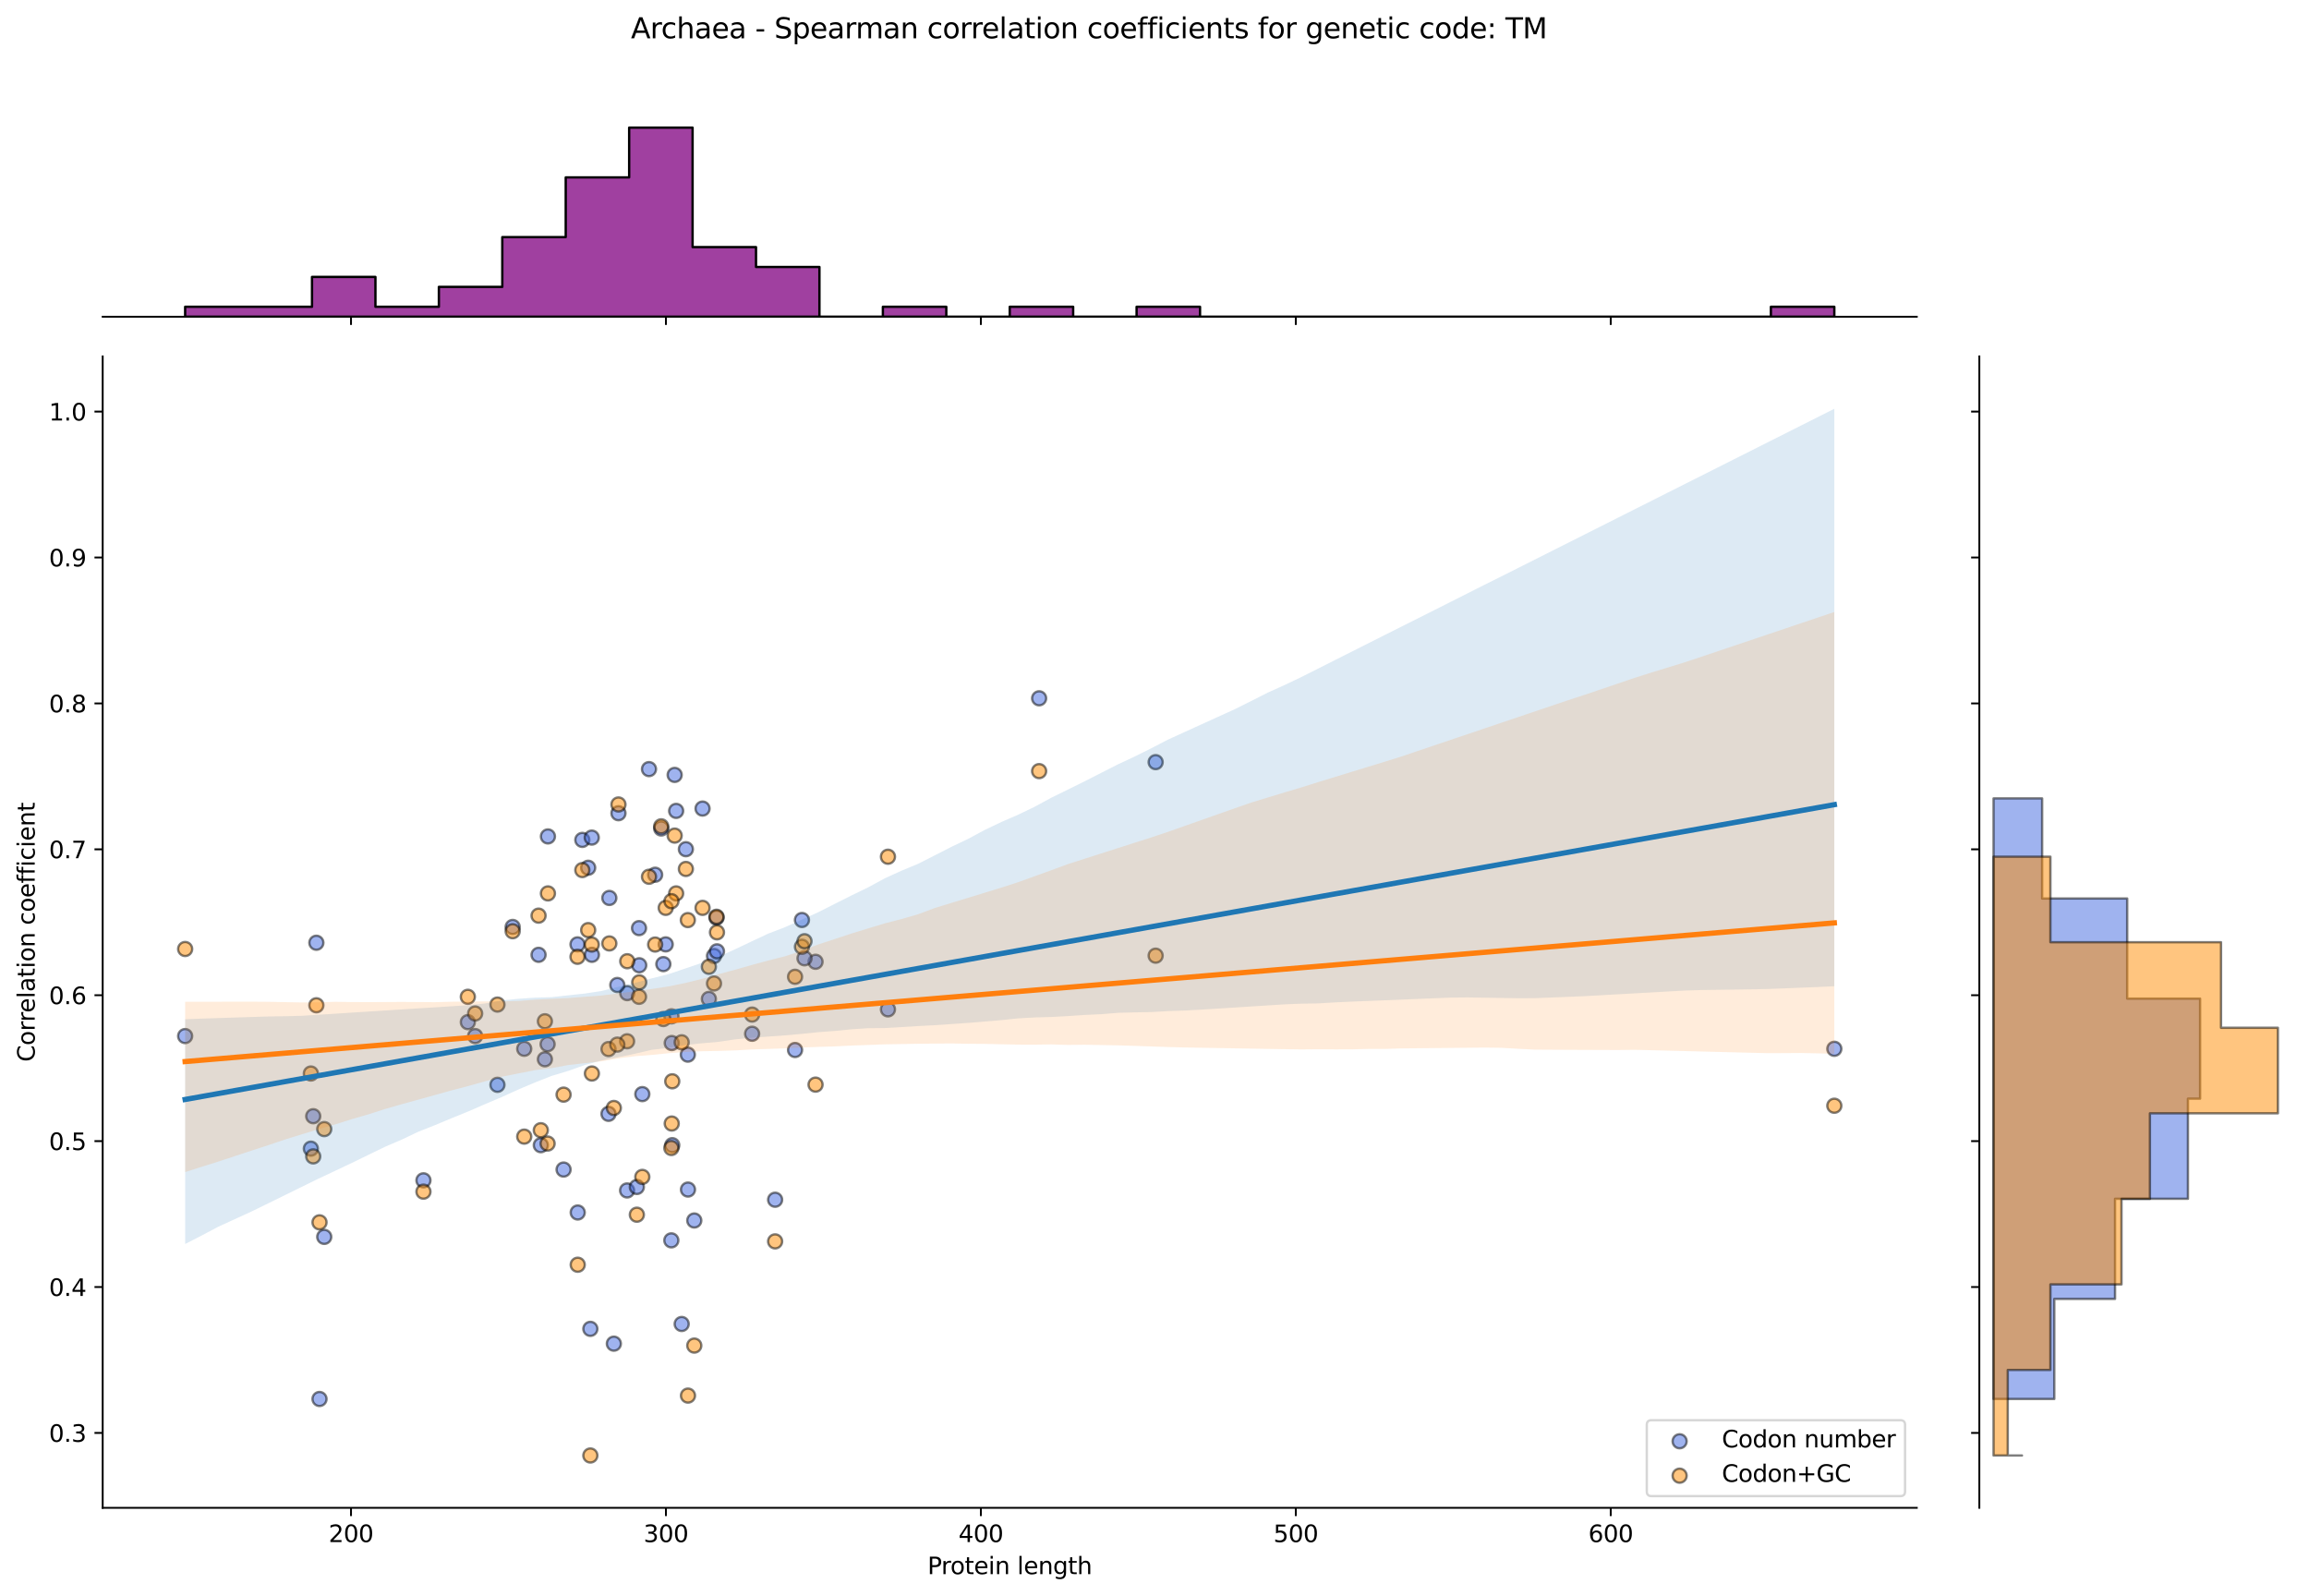 <?xml version="1.0" encoding="utf-8" standalone="no"?>
<!DOCTYPE svg PUBLIC "-//W3C//DTD SVG 1.1//EN"
  "http://www.w3.org/Graphics/SVG/1.1/DTD/svg11.dtd">
<svg xmlns:xlink="http://www.w3.org/1999/xlink" width="984.456pt" height="680.423pt" viewBox="0 0 984.456 680.423" xmlns="http://www.w3.org/2000/svg" version="1.1">
 <defs>
  <style type="text/css">*{stroke-linejoin: round; stroke-linecap: butt}</style>
 </defs>
 <g id="figure_1">
  <g id="patch_1">
   <path d="M 0 680.423 
L 984.456 680.423 
L 984.456 0 
L 0 0 
z
" style="fill: #ffffff"/>
  </g>
  <g id="axes_1">
   <g id="patch_2">
    <path d="M 43.781 642.867 
L 817.232 642.867 
L 817.232 151.966 
L 43.781 151.966 
z
" style="fill: #ffffff"/>
   </g>
   <g id="PathCollection_1">
    <defs>
     <path id="m9ffd3a99ee" d="M 0 3 
C 0.796 3 1.559 2.684 2.121 2.121 
C 2.684 1.559 3 0.796 3 0 
C 3 -0.796 2.684 -1.559 2.121 -2.121 
C 1.559 -2.684 0.796 -3 0 -3 
C -0.796 -3 -1.559 -2.684 -2.121 -2.121 
C -2.684 -1.559 -3 -0.796 -3 0 
C -3 0.796 -2.684 1.559 -2.121 2.121 
C -1.559 2.684 -0.796 3 0 3 
z
" style="stroke: #000000; stroke-opacity: 0.5"/>
    </defs>
    <g clip-path="url(#p1acddd05f7)">
     <use xlink:href="#m9ffd3a99ee" x="230.582" y="488.247" style="fill: #4169e1; fill-opacity: 0.5; stroke: #000000; stroke-opacity: 0.5"/>
     <use xlink:href="#m9ffd3a99ee" x="250.772" y="369.972" style="fill: #4169e1; fill-opacity: 0.5; stroke: #000000; stroke-opacity: 0.5"/>
     <use xlink:href="#m9ffd3a99ee" x="259.792" y="382.839" style="fill: #4169e1; fill-opacity: 0.5; stroke: #000000; stroke-opacity: 0.5"/>
     <use xlink:href="#m9ffd3a99ee" x="259.44" y="474.886" style="fill: #4169e1; fill-opacity: 0.5; stroke: #000000; stroke-opacity: 0.5"/>
     <use xlink:href="#m9ffd3a99ee" x="283.831" y="402.634" style="fill: #4169e1; fill-opacity: 0.5; stroke: #000000; stroke-opacity: 0.5"/>
     <use xlink:href="#m9ffd3a99ee" x="212.091" y="462.514" style="fill: #4169e1; fill-opacity: 0.5; stroke: #000000; stroke-opacity: 0.5"/>
     <use xlink:href="#m9ffd3a99ee" x="293.262" y="449.647" style="fill: #4169e1; fill-opacity: 0.5; stroke: #000000; stroke-opacity: 0.5"/>
     <use xlink:href="#m9ffd3a99ee" x="267.432" y="423.419" style="fill: #4169e1; fill-opacity: 0.5; stroke: #000000; stroke-opacity: 0.5"/>
     <use xlink:href="#m9ffd3a99ee" x="492.719" y="324.939" style="fill: #4169e1; fill-opacity: 0.5; stroke: #000000; stroke-opacity: 0.5"/>
     <use xlink:href="#m9ffd3a99ee" x="136.227" y="596.458" style="fill: #4169e1; fill-opacity: 0.5; stroke: #000000; stroke-opacity: 0.5"/>
     <use xlink:href="#m9ffd3a99ee" x="180.537" y="503.23" style="fill: #4169e1; fill-opacity: 0.5; stroke: #000000; stroke-opacity: 0.5"/>
     <use xlink:href="#m9ffd3a99ee" x="305.497" y="391.252" style="fill: #4169e1; fill-opacity: 0.5; stroke: #000000; stroke-opacity: 0.5"/>
     <use xlink:href="#m9ffd3a99ee" x="223.504" y="447.153" style="fill: #4169e1; fill-opacity: 0.5; stroke: #000000; stroke-opacity: 0.5"/>
     <use xlink:href="#m9ffd3a99ee" x="246.318" y="516.95" style="fill: #4169e1; fill-opacity: 0.5; stroke: #000000; stroke-opacity: 0.5"/>
     <use xlink:href="#m9ffd3a99ee" x="286.228" y="528.827" style="fill: #4169e1; fill-opacity: 0.5; stroke: #000000; stroke-opacity: 0.5"/>
     <use xlink:href="#m9ffd3a99ee" x="248.277" y="358.095" style="fill: #4169e1; fill-opacity: 0.5; stroke: #000000; stroke-opacity: 0.5"/>
     <use xlink:href="#m9ffd3a99ee" x="232.315" y="451.626" style="fill: #4169e1; fill-opacity: 0.5; stroke: #000000; stroke-opacity: 0.5"/>
     <use xlink:href="#m9ffd3a99ee" x="347.715" y="410.057" style="fill: #4169e1; fill-opacity: 0.5; stroke: #000000; stroke-opacity: 0.5"/>
     <use xlink:href="#m9ffd3a99ee" x="229.621" y="407.088" style="fill: #4169e1; fill-opacity: 0.5; stroke: #000000; stroke-opacity: 0.5"/>
     <use xlink:href="#m9ffd3a99ee" x="261.722" y="572.871" style="fill: #4169e1; fill-opacity: 0.5; stroke: #000000; stroke-opacity: 0.5"/>
     <use xlink:href="#m9ffd3a99ee" x="292.43" y="362.054" style="fill: #4169e1; fill-opacity: 0.5; stroke: #000000; stroke-opacity: 0.5"/>
     <use xlink:href="#m9ffd3a99ee" x="263.685" y="346.713" style="fill: #4169e1; fill-opacity: 0.5; stroke: #000000; stroke-opacity: 0.5"/>
     <use xlink:href="#m9ffd3a99ee" x="252.362" y="407.088" style="fill: #4169e1; fill-opacity: 0.5; stroke: #000000; stroke-opacity: 0.5"/>
     <use xlink:href="#m9ffd3a99ee" x="267.366" y="507.547" style="fill: #4169e1; fill-opacity: 0.5; stroke: #000000; stroke-opacity: 0.5"/>
     <use xlink:href="#m9ffd3a99ee" x="443.039" y="297.721" style="fill: #4169e1; fill-opacity: 0.5; stroke: #000000; stroke-opacity: 0.5"/>
     <use xlink:href="#m9ffd3a99ee" x="272.546" y="411.542" style="fill: #4169e1; fill-opacity: 0.5; stroke: #000000; stroke-opacity: 0.5"/>
     <use xlink:href="#m9ffd3a99ee" x="282.823" y="411.047" style="fill: #4169e1; fill-opacity: 0.5; stroke: #000000; stroke-opacity: 0.5"/>
     <use xlink:href="#m9ffd3a99ee" x="134.885" y="401.94" style="fill: #4169e1; fill-opacity: 0.5; stroke: #000000; stroke-opacity: 0.5"/>
     <use xlink:href="#m9ffd3a99ee" x="338.978" y="447.667" style="fill: #4169e1; fill-opacity: 0.5; stroke: #000000; stroke-opacity: 0.5"/>
     <use xlink:href="#m9ffd3a99ee" x="252.301" y="357.106" style="fill: #4169e1; fill-opacity: 0.5; stroke: #000000; stroke-opacity: 0.5"/>
     <use xlink:href="#m9ffd3a99ee" x="782.075" y="447.156" style="fill: #4169e1; fill-opacity: 0.5; stroke: #000000; stroke-opacity: 0.5"/>
     <use xlink:href="#m9ffd3a99ee" x="78.938" y="441.729" style="fill: #4169e1; fill-opacity: 0.5; stroke: #000000; stroke-opacity: 0.5"/>
     <use xlink:href="#m9ffd3a99ee" x="272.454" y="395.706" style="fill: #4169e1; fill-opacity: 0.5; stroke: #000000; stroke-opacity: 0.5"/>
     <use xlink:href="#m9ffd3a99ee" x="286.623" y="488.247" style="fill: #4169e1; fill-opacity: 0.5; stroke: #000000; stroke-opacity: 0.5"/>
     <use xlink:href="#m9ffd3a99ee" x="263.188" y="419.955" style="fill: #4169e1; fill-opacity: 0.5; stroke: #000000; stroke-opacity: 0.5"/>
     <use xlink:href="#m9ffd3a99ee" x="304.423" y="407.583" style="fill: #4169e1; fill-opacity: 0.5; stroke: #000000; stroke-opacity: 0.5"/>
     <use xlink:href="#m9ffd3a99ee" x="240.288" y="498.639" style="fill: #4169e1; fill-opacity: 0.5; stroke: #000000; stroke-opacity: 0.5"/>
     <use xlink:href="#m9ffd3a99ee" x="305.686" y="405.603" style="fill: #4169e1; fill-opacity: 0.5; stroke: #000000; stroke-opacity: 0.5"/>
     <use xlink:href="#m9ffd3a99ee" x="288.281" y="345.723" style="fill: #4169e1; fill-opacity: 0.5; stroke: #000000; stroke-opacity: 0.5"/>
     <use xlink:href="#m9ffd3a99ee" x="133.542" y="475.891" style="fill: #4169e1; fill-opacity: 0.5; stroke: #000000; stroke-opacity: 0.5"/>
     <use xlink:href="#m9ffd3a99ee" x="199.469" y="435.79" style="fill: #4169e1; fill-opacity: 0.5; stroke: #000000; stroke-opacity: 0.5"/>
     <use xlink:href="#m9ffd3a99ee" x="202.582" y="441.729" style="fill: #4169e1; fill-opacity: 0.5; stroke: #000000; stroke-opacity: 0.5"/>
     <use xlink:href="#m9ffd3a99ee" x="276.706" y="327.908" style="fill: #4169e1; fill-opacity: 0.5; stroke: #000000; stroke-opacity: 0.5"/>
     <use xlink:href="#m9ffd3a99ee" x="273.854" y="466.473" style="fill: #4169e1; fill-opacity: 0.5; stroke: #000000; stroke-opacity: 0.5"/>
     <use xlink:href="#m9ffd3a99ee" x="378.588" y="430.347" style="fill: #4169e1; fill-opacity: 0.5; stroke: #000000; stroke-opacity: 0.5"/>
     <use xlink:href="#m9ffd3a99ee" x="286.399" y="444.698" style="fill: #4169e1; fill-opacity: 0.5; stroke: #000000; stroke-opacity: 0.5"/>
     <use xlink:href="#m9ffd3a99ee" x="281.912" y="353.227" style="fill: #4169e1; fill-opacity: 0.5; stroke: #000000; stroke-opacity: 0.5"/>
     <use xlink:href="#m9ffd3a99ee" x="320.668" y="440.739" style="fill: #4169e1; fill-opacity: 0.5; stroke: #000000; stroke-opacity: 0.5"/>
     <use xlink:href="#m9ffd3a99ee" x="246.223" y="402.634" style="fill: #4169e1; fill-opacity: 0.5; stroke: #000000; stroke-opacity: 0.5"/>
     <use xlink:href="#m9ffd3a99ee" x="233.612" y="356.611" style="fill: #4169e1; fill-opacity: 0.5; stroke: #000000; stroke-opacity: 0.5"/>
     <use xlink:href="#m9ffd3a99ee" x="341.918" y="392.242" style="fill: #4169e1; fill-opacity: 0.5; stroke: #000000; stroke-opacity: 0.5"/>
     <use xlink:href="#m9ffd3a99ee" x="286.278" y="433.316" style="fill: #4169e1; fill-opacity: 0.5; stroke: #000000; stroke-opacity: 0.5"/>
     <use xlink:href="#m9ffd3a99ee" x="330.474" y="511.506" style="fill: #4169e1; fill-opacity: 0.5; stroke: #000000; stroke-opacity: 0.5"/>
     <use xlink:href="#m9ffd3a99ee" x="138.242" y="527.342" style="fill: #4169e1; fill-opacity: 0.5; stroke: #000000; stroke-opacity: 0.5"/>
     <use xlink:href="#m9ffd3a99ee" x="132.535" y="489.732" style="fill: #4169e1; fill-opacity: 0.5; stroke: #000000; stroke-opacity: 0.5"/>
     <use xlink:href="#m9ffd3a99ee" x="343.006" y="408.572" style="fill: #4169e1; fill-opacity: 0.5; stroke: #000000; stroke-opacity: 0.5"/>
     <use xlink:href="#m9ffd3a99ee" x="271.528" y="506.063" style="fill: #4169e1; fill-opacity: 0.5; stroke: #000000; stroke-opacity: 0.5"/>
     <use xlink:href="#m9ffd3a99ee" x="293.326" y="507.167" style="fill: #4169e1; fill-opacity: 0.5; stroke: #000000; stroke-opacity: 0.5"/>
     <use xlink:href="#m9ffd3a99ee" x="302.232" y="425.893" style="fill: #4169e1; fill-opacity: 0.5; stroke: #000000; stroke-opacity: 0.5"/>
     <use xlink:href="#m9ffd3a99ee" x="299.536" y="344.734" style="fill: #4169e1; fill-opacity: 0.5; stroke: #000000; stroke-opacity: 0.5"/>
     <use xlink:href="#m9ffd3a99ee" x="233.474" y="445.193" style="fill: #4169e1; fill-opacity: 0.5; stroke: #000000; stroke-opacity: 0.5"/>
     <use xlink:href="#m9ffd3a99ee" x="296.011" y="520.36" style="fill: #4169e1; fill-opacity: 0.5; stroke: #000000; stroke-opacity: 0.5"/>
     <use xlink:href="#m9ffd3a99ee" x="218.581" y="395.211" style="fill: #4169e1; fill-opacity: 0.5; stroke: #000000; stroke-opacity: 0.5"/>
     <use xlink:href="#m9ffd3a99ee" x="279.323" y="372.941" style="fill: #4169e1; fill-opacity: 0.5; stroke: #000000; stroke-opacity: 0.5"/>
     <use xlink:href="#m9ffd3a99ee" x="287.651" y="330.382" style="fill: #4169e1; fill-opacity: 0.5; stroke: #000000; stroke-opacity: 0.5"/>
     <use xlink:href="#m9ffd3a99ee" x="251.701" y="566.557" style="fill: #4169e1; fill-opacity: 0.5; stroke: #000000; stroke-opacity: 0.5"/>
     <use xlink:href="#m9ffd3a99ee" x="290.64" y="564.482" style="fill: #4169e1; fill-opacity: 0.5; stroke: #000000; stroke-opacity: 0.5"/>
    </g>
   </g>
   <g id="PathCollection_2">
    <defs>
     <path id="m8d68eef53a" d="M 0 3 
C 0.796 3 1.559 2.684 2.121 2.121 
C 2.684 1.559 3 0.796 3 0 
C 3 -0.796 2.684 -1.559 2.121 -2.121 
C 1.559 -2.684 0.796 -3 0 -3 
C -0.796 -3 -1.559 -2.684 -2.121 -2.121 
C -2.684 -1.559 -3 -0.796 -3 0 
C -3 0.796 -2.684 1.559 -2.121 2.121 
C -1.559 2.684 -0.796 3 0 3 
z
" style="stroke: #000000; stroke-opacity: 0.5"/>
    </defs>
    <g clip-path="url(#p1acddd05f7)">
     <use xlink:href="#m8d68eef53a" x="230.582" y="481.867" style="fill: #ff8c00; fill-opacity: 0.5; stroke: #000000; stroke-opacity: 0.5"/>
     <use xlink:href="#m8d68eef53a" x="250.772" y="396.549" style="fill: #ff8c00; fill-opacity: 0.5; stroke: #000000; stroke-opacity: 0.5"/>
     <use xlink:href="#m8d68eef53a" x="259.792" y="402.237" style="fill: #ff8c00; fill-opacity: 0.5; stroke: #000000; stroke-opacity: 0.5"/>
     <use xlink:href="#m8d68eef53a" x="259.44" y="447.266" style="fill: #ff8c00; fill-opacity: 0.5; stroke: #000000; stroke-opacity: 0.5"/>
     <use xlink:href="#m8d68eef53a" x="283.831" y="387.069" style="fill: #ff8c00; fill-opacity: 0.5; stroke: #000000; stroke-opacity: 0.5"/>
     <use xlink:href="#m8d68eef53a" x="212.091" y="428.306" style="fill: #ff8c00; fill-opacity: 0.5; stroke: #000000; stroke-opacity: 0.5"/>
     <use xlink:href="#m8d68eef53a" x="293.262" y="392.283" style="fill: #ff8c00; fill-opacity: 0.5; stroke: #000000; stroke-opacity: 0.5"/>
     <use xlink:href="#m8d68eef53a" x="267.432" y="409.821" style="fill: #ff8c00; fill-opacity: 0.5; stroke: #000000; stroke-opacity: 0.5"/>
     <use xlink:href="#m8d68eef53a" x="492.719" y="407.451" style="fill: #ff8c00; fill-opacity: 0.5; stroke: #000000; stroke-opacity: 0.5"/>
     <use xlink:href="#m8d68eef53a" x="136.227" y="521.143" style="fill: #ff8c00; fill-opacity: 0.5; stroke: #000000; stroke-opacity: 0.5"/>
     <use xlink:href="#m8d68eef53a" x="180.537" y="508.064" style="fill: #ff8c00; fill-opacity: 0.5; stroke: #000000; stroke-opacity: 0.5"/>
     <use xlink:href="#m8d68eef53a" x="305.497" y="390.861" style="fill: #ff8c00; fill-opacity: 0.5; stroke: #000000; stroke-opacity: 0.5"/>
     <use xlink:href="#m8d68eef53a" x="223.504" y="484.6" style="fill: #ff8c00; fill-opacity: 0.5; stroke: #000000; stroke-opacity: 0.5"/>
     <use xlink:href="#m8d68eef53a" x="246.318" y="539.22" style="fill: #ff8c00; fill-opacity: 0.5; stroke: #000000; stroke-opacity: 0.5"/>
     <use xlink:href="#m8d68eef53a" x="286.228" y="489.451" style="fill: #ff8c00; fill-opacity: 0.5; stroke: #000000; stroke-opacity: 0.5"/>
     <use xlink:href="#m8d68eef53a" x="248.277" y="370.954" style="fill: #ff8c00; fill-opacity: 0.5; stroke: #000000; stroke-opacity: 0.5"/>
     <use xlink:href="#m8d68eef53a" x="232.315" y="435.416" style="fill: #ff8c00; fill-opacity: 0.5; stroke: #000000; stroke-opacity: 0.5"/>
     <use xlink:href="#m8d68eef53a" x="347.715" y="462.433" style="fill: #ff8c00; fill-opacity: 0.5; stroke: #000000; stroke-opacity: 0.5"/>
     <use xlink:href="#m8d68eef53a" x="229.621" y="390.387" style="fill: #ff8c00; fill-opacity: 0.5; stroke: #000000; stroke-opacity: 0.5"/>
     <use xlink:href="#m8d68eef53a" x="261.722" y="472.387" style="fill: #ff8c00; fill-opacity: 0.5; stroke: #000000; stroke-opacity: 0.5"/>
     <use xlink:href="#m8d68eef53a" x="292.43" y="370.48" style="fill: #ff8c00; fill-opacity: 0.5; stroke: #000000; stroke-opacity: 0.5"/>
     <use xlink:href="#m8d68eef53a" x="263.685" y="342.988" style="fill: #ff8c00; fill-opacity: 0.5; stroke: #000000; stroke-opacity: 0.5"/>
     <use xlink:href="#m8d68eef53a" x="252.362" y="457.693" style="fill: #ff8c00; fill-opacity: 0.5; stroke: #000000; stroke-opacity: 0.5"/>
     <use xlink:href="#m8d68eef53a" x="267.366" y="443.948" style="fill: #ff8c00; fill-opacity: 0.5; stroke: #000000; stroke-opacity: 0.5"/>
     <use xlink:href="#m8d68eef53a" x="443.039" y="328.769" style="fill: #ff8c00; fill-opacity: 0.5; stroke: #000000; stroke-opacity: 0.5"/>
     <use xlink:href="#m8d68eef53a" x="272.546" y="418.826" style="fill: #ff8c00; fill-opacity: 0.5; stroke: #000000; stroke-opacity: 0.5"/>
     <use xlink:href="#m8d68eef53a" x="282.823" y="434.468" style="fill: #ff8c00; fill-opacity: 0.5; stroke: #000000; stroke-opacity: 0.5"/>
     <use xlink:href="#m8d68eef53a" x="134.885" y="428.601" style="fill: #ff8c00; fill-opacity: 0.5; stroke: #000000; stroke-opacity: 0.5"/>
     <use xlink:href="#m8d68eef53a" x="338.978" y="416.456" style="fill: #ff8c00; fill-opacity: 0.5; stroke: #000000; stroke-opacity: 0.5"/>
     <use xlink:href="#m8d68eef53a" x="252.301" y="402.711" style="fill: #ff8c00; fill-opacity: 0.5; stroke: #000000; stroke-opacity: 0.5"/>
     <use xlink:href="#m8d68eef53a" x="782.075" y="471.431" style="fill: #ff8c00; fill-opacity: 0.5; stroke: #000000; stroke-opacity: 0.5"/>
     <use xlink:href="#m8d68eef53a" x="78.938" y="404.607" style="fill: #ff8c00; fill-opacity: 0.5; stroke: #000000; stroke-opacity: 0.5"/>
     <use xlink:href="#m8d68eef53a" x="272.454" y="424.988" style="fill: #ff8c00; fill-opacity: 0.5; stroke: #000000; stroke-opacity: 0.5"/>
     <use xlink:href="#m8d68eef53a" x="286.623" y="461.011" style="fill: #ff8c00; fill-opacity: 0.5; stroke: #000000; stroke-opacity: 0.5"/>
     <use xlink:href="#m8d68eef53a" x="263.188" y="445.37" style="fill: #ff8c00; fill-opacity: 0.5; stroke: #000000; stroke-opacity: 0.5"/>
     <use xlink:href="#m8d68eef53a" x="304.423" y="419.3" style="fill: #ff8c00; fill-opacity: 0.5; stroke: #000000; stroke-opacity: 0.5"/>
     <use xlink:href="#m8d68eef53a" x="240.288" y="466.699" style="fill: #ff8c00; fill-opacity: 0.5; stroke: #000000; stroke-opacity: 0.5"/>
     <use xlink:href="#m8d68eef53a" x="305.686" y="397.497" style="fill: #ff8c00; fill-opacity: 0.5; stroke: #000000; stroke-opacity: 0.5"/>
     <use xlink:href="#m8d68eef53a" x="288.281" y="380.907" style="fill: #ff8c00; fill-opacity: 0.5; stroke: #000000; stroke-opacity: 0.5"/>
     <use xlink:href="#m8d68eef53a" x="133.542" y="493.029" style="fill: #ff8c00; fill-opacity: 0.5; stroke: #000000; stroke-opacity: 0.5"/>
     <use xlink:href="#m8d68eef53a" x="199.469" y="424.988" style="fill: #ff8c00; fill-opacity: 0.5; stroke: #000000; stroke-opacity: 0.5"/>
     <use xlink:href="#m8d68eef53a" x="202.582" y="432.098" style="fill: #ff8c00; fill-opacity: 0.5; stroke: #000000; stroke-opacity: 0.5"/>
     <use xlink:href="#m8d68eef53a" x="276.706" y="373.797" style="fill: #ff8c00; fill-opacity: 0.5; stroke: #000000; stroke-opacity: 0.5"/>
     <use xlink:href="#m8d68eef53a" x="273.854" y="501.774" style="fill: #ff8c00; fill-opacity: 0.5; stroke: #000000; stroke-opacity: 0.5"/>
     <use xlink:href="#m8d68eef53a" x="378.588" y="365.266" style="fill: #ff8c00; fill-opacity: 0.5; stroke: #000000; stroke-opacity: 0.5"/>
     <use xlink:href="#m8d68eef53a" x="286.399" y="479.023" style="fill: #ff8c00; fill-opacity: 0.5; stroke: #000000; stroke-opacity: 0.5"/>
     <use xlink:href="#m8d68eef53a" x="281.912" y="352.301" style="fill: #ff8c00; fill-opacity: 0.5; stroke: #000000; stroke-opacity: 0.5"/>
     <use xlink:href="#m8d68eef53a" x="320.668" y="432.572" style="fill: #ff8c00; fill-opacity: 0.5; stroke: #000000; stroke-opacity: 0.5"/>
     <use xlink:href="#m8d68eef53a" x="246.223" y="407.925" style="fill: #ff8c00; fill-opacity: 0.5; stroke: #000000; stroke-opacity: 0.5"/>
     <use xlink:href="#m8d68eef53a" x="233.612" y="380.907" style="fill: #ff8c00; fill-opacity: 0.5; stroke: #000000; stroke-opacity: 0.5"/>
     <use xlink:href="#m8d68eef53a" x="341.918" y="403.659" style="fill: #ff8c00; fill-opacity: 0.5; stroke: #000000; stroke-opacity: 0.5"/>
     <use xlink:href="#m8d68eef53a" x="286.278" y="384.225" style="fill: #ff8c00; fill-opacity: 0.5; stroke: #000000; stroke-opacity: 0.5"/>
     <use xlink:href="#m8d68eef53a" x="330.474" y="529.266" style="fill: #ff8c00; fill-opacity: 0.5; stroke: #000000; stroke-opacity: 0.5"/>
     <use xlink:href="#m8d68eef53a" x="138.242" y="481.393" style="fill: #ff8c00; fill-opacity: 0.5; stroke: #000000; stroke-opacity: 0.5"/>
     <use xlink:href="#m8d68eef53a" x="132.535" y="457.693" style="fill: #ff8c00; fill-opacity: 0.5; stroke: #000000; stroke-opacity: 0.5"/>
     <use xlink:href="#m8d68eef53a" x="343.006" y="401.289" style="fill: #ff8c00; fill-opacity: 0.5; stroke: #000000; stroke-opacity: 0.5"/>
     <use xlink:href="#m8d68eef53a" x="271.528" y="517.89" style="fill: #ff8c00; fill-opacity: 0.5; stroke: #000000; stroke-opacity: 0.5"/>
     <use xlink:href="#m8d68eef53a" x="293.326" y="595.014" style="fill: #ff8c00; fill-opacity: 0.5; stroke: #000000; stroke-opacity: 0.5"/>
     <use xlink:href="#m8d68eef53a" x="302.232" y="412.191" style="fill: #ff8c00; fill-opacity: 0.5; stroke: #000000; stroke-opacity: 0.5"/>
     <use xlink:href="#m8d68eef53a" x="299.536" y="387.069" style="fill: #ff8c00; fill-opacity: 0.5; stroke: #000000; stroke-opacity: 0.5"/>
     <use xlink:href="#m8d68eef53a" x="233.474" y="487.555" style="fill: #ff8c00; fill-opacity: 0.5; stroke: #000000; stroke-opacity: 0.5"/>
     <use xlink:href="#m8d68eef53a" x="296.011" y="573.689" style="fill: #ff8c00; fill-opacity: 0.5; stroke: #000000; stroke-opacity: 0.5"/>
     <use xlink:href="#m8d68eef53a" x="218.581" y="397.023" style="fill: #ff8c00; fill-opacity: 0.5; stroke: #000000; stroke-opacity: 0.5"/>
     <use xlink:href="#m8d68eef53a" x="279.323" y="402.711" style="fill: #ff8c00; fill-opacity: 0.5; stroke: #000000; stroke-opacity: 0.5"/>
     <use xlink:href="#m8d68eef53a" x="287.651" y="356.26" style="fill: #ff8c00; fill-opacity: 0.5; stroke: #000000; stroke-opacity: 0.5"/>
     <use xlink:href="#m8d68eef53a" x="251.701" y="620.553" style="fill: #ff8c00; fill-opacity: 0.5; stroke: #000000; stroke-opacity: 0.5"/>
     <use xlink:href="#m8d68eef53a" x="290.64" y="444.38" style="fill: #ff8c00; fill-opacity: 0.5; stroke: #000000; stroke-opacity: 0.5"/>
    </g>
   </g>
   <g id="PolyCollection_1">
    <path d="M 78.938 434.556 
L 78.938 530.385 
L 86.04 526.738 
L 93.143 522.979 
L 100.245 519.725 
L 107.348 516.471 
L 114.45 512.997 
L 121.552 509.508 
L 128.655 506.017 
L 135.757 502.526 
L 142.86 499.193 
L 149.962 495.837 
L 157.064 492.373 
L 164.167 488.927 
L 171.269 485.879 
L 178.372 482.504 
L 185.474 479.691 
L 192.576 476.73 
L 199.679 473.85 
L 206.781 470.758 
L 213.884 467.749 
L 220.986 464.516 
L 228.088 461.516 
L 235.191 458.708 
L 242.293 456.571 
L 249.396 454.038 
L 256.498 452.129 
L 263.6 450.737 
L 270.703 449.263 
L 277.805 447.596 
L 284.908 446.775 
L 292.01 445.56 
L 299.112 444.82 
L 306.215 444.194 
L 313.317 443.152 
L 320.419 442.438 
L 327.522 441.949 
L 334.624 441.428 
L 341.727 440.802 
L 348.829 440.073 
L 355.931 439.542 
L 363.034 438.842 
L 370.136 438.373 
L 377.239 438.304 
L 384.341 437.892 
L 391.443 437.461 
L 398.546 437.093 
L 405.648 436.608 
L 412.751 436.121 
L 419.853 435.518 
L 426.955 434.931 
L 434.058 434.185 
L 441.16 433.792 
L 448.263 433.592 
L 455.365 433.207 
L 462.467 432.723 
L 469.57 432.398 
L 476.672 431.817 
L 483.775 431.624 
L 490.877 431.495 
L 497.979 431.086 
L 505.082 430.846 
L 512.184 430.46 
L 519.287 430.019 
L 526.389 429.569 
L 533.491 429.112 
L 540.594 428.656 
L 547.696 428.206 
L 554.799 427.911 
L 561.901 427.809 
L 569.003 427.377 
L 576.106 427.049 
L 583.208 426.761 
L 590.31 426.474 
L 597.413 426.187 
L 604.515 425.899 
L 611.618 425.612 
L 618.72 425.325 
L 625.822 425.26 
L 632.925 425.373 
L 640.027 425.486 
L 647.13 425.597 
L 654.232 425.579 
L 661.334 425.3 
L 668.437 425.019 
L 675.539 424.719 
L 682.642 424.321 
L 689.744 423.923 
L 696.846 423.525 
L 703.949 423.128 
L 711.051 422.73 
L 718.154 422.332 
L 725.256 422.104 
L 732.358 422.007 
L 739.461 421.91 
L 746.563 421.813 
L 753.666 421.66 
L 760.768 421.385 
L 767.87 421.104 
L 774.973 420.821 
L 782.075 420.48 
L 782.075 174.279 
L 782.075 174.279 
L 774.973 177.855 
L 767.87 181.431 
L 760.768 185.007 
L 753.666 188.583 
L 746.563 192.159 
L 739.461 195.734 
L 732.358 199.31 
L 725.256 202.886 
L 718.154 206.462 
L 711.051 210.038 
L 703.949 213.614 
L 696.846 217.189 
L 689.744 220.765 
L 682.642 224.341 
L 675.539 227.917 
L 668.437 231.493 
L 661.334 235.069 
L 654.232 238.644 
L 647.13 242.22 
L 640.027 245.796 
L 632.925 249.325 
L 625.822 252.914 
L 618.72 256.502 
L 611.618 260.075 
L 604.515 263.644 
L 597.413 267.213 
L 590.31 270.783 
L 583.208 274.36 
L 576.106 277.939 
L 569.003 281.518 
L 561.901 285.098 
L 554.799 288.677 
L 547.696 292.065 
L 540.594 295.258 
L 533.491 298.865 
L 526.389 302.402 
L 519.287 305.631 
L 512.184 308.86 
L 505.082 312.094 
L 497.979 315.336 
L 490.877 319.019 
L 483.775 322.543 
L 476.672 325.866 
L 469.57 329.478 
L 462.467 333.089 
L 455.365 336.609 
L 448.263 340.093 
L 441.16 343.949 
L 434.058 347.37 
L 426.955 350.453 
L 419.853 353.849 
L 412.751 357.656 
L 405.648 361.05 
L 398.546 364.684 
L 391.443 368.284 
L 384.341 371.233 
L 377.239 374.465 
L 370.136 378.329 
L 363.034 381.775 
L 355.931 385.344 
L 348.829 388.939 
L 341.727 392.146 
L 334.624 395.344 
L 327.522 398.055 
L 320.419 401.385 
L 313.317 404.757 
L 306.215 407.996 
L 299.112 410.548 
L 292.01 412.978 
L 284.908 415.35 
L 277.805 417.138 
L 270.703 419.05 
L 263.6 420.729 
L 256.498 422.508 
L 249.396 423.594 
L 242.293 424.348 
L 235.191 425.147 
L 228.088 425.346 
L 220.986 425.841 
L 213.884 426.528 
L 206.781 427.832 
L 199.679 428.557 
L 192.576 429.012 
L 185.474 429.48 
L 178.372 429.915 
L 171.269 430.371 
L 164.167 430.824 
L 157.064 431.274 
L 149.962 431.73 
L 142.86 432.2 
L 135.757 432.637 
L 128.655 433.09 
L 121.552 433.263 
L 114.45 433.374 
L 107.348 433.596 
L 100.245 433.824 
L 93.143 434.053 
L 86.04 434.282 
L 78.938 434.556 
z
" clip-path="url(#p1acddd05f7)" style="fill: #1f77b4; fill-opacity: 0.15"/>
   </g>
   <g id="PolyCollection_2">
    <path d="M 78.938 427.099 
L 78.938 499.716 
L 86.04 497.448 
L 93.143 495.221 
L 100.245 492.871 
L 107.348 490.525 
L 114.45 488.22 
L 121.552 485.807 
L 128.655 483.631 
L 135.757 481.43 
L 142.86 479.399 
L 149.962 477.156 
L 157.064 475.095 
L 164.167 472.821 
L 171.269 470.779 
L 178.372 468.825 
L 185.474 466.853 
L 192.576 464.875 
L 199.679 463.019 
L 206.781 461.032 
L 213.884 459.072 
L 220.986 457.661 
L 228.088 456.258 
L 235.191 455.389 
L 242.293 454.079 
L 249.396 453.266 
L 256.498 452.477 
L 263.6 451.226 
L 270.703 450.322 
L 277.805 449.776 
L 284.908 449.047 
L 292.01 448.525 
L 299.112 448.195 
L 306.215 448.061 
L 313.317 447.839 
L 320.419 447.45 
L 327.522 447.204 
L 334.624 446.976 
L 341.727 446.625 
L 348.829 446.345 
L 355.931 446.139 
L 363.034 445.782 
L 370.136 445.525 
L 377.239 445.256 
L 384.341 445.136 
L 391.443 445.005 
L 398.546 444.94 
L 405.648 444.883 
L 412.751 445.014 
L 419.853 445.067 
L 426.955 445.225 
L 434.058 445.379 
L 441.16 445.4 
L 448.263 445.293 
L 455.365 445.506 
L 462.467 445.423 
L 469.57 445.555 
L 476.672 445.687 
L 483.775 445.909 
L 490.877 446.154 
L 497.979 446.4 
L 505.082 446.591 
L 512.184 446.715 
L 519.287 446.834 
L 526.389 446.955 
L 533.491 447.078 
L 540.594 447.201 
L 547.696 447.322 
L 554.799 447.422 
L 561.901 447.354 
L 569.003 447.404 
L 576.106 447.396 
L 583.208 447.218 
L 590.31 447.218 
L 597.413 446.993 
L 604.515 446.924 
L 611.618 446.854 
L 618.72 446.784 
L 625.822 446.714 
L 632.925 446.644 
L 640.027 446.729 
L 647.13 447.136 
L 654.232 447.516 
L 661.334 447.557 
L 668.437 447.597 
L 675.539 447.624 
L 682.642 447.651 
L 689.744 447.678 
L 696.846 447.586 
L 703.949 447.75 
L 711.051 447.933 
L 718.154 448.115 
L 725.256 448.298 
L 732.358 448.481 
L 739.461 448.663 
L 746.563 448.842 
L 753.666 449.018 
L 760.768 449 
L 767.87 448.945 
L 774.973 449.097 
L 782.075 449.295 
L 782.075 260.927 
L 782.075 260.927 
L 774.973 263.319 
L 767.87 265.71 
L 760.768 268.102 
L 753.666 270.493 
L 746.563 272.885 
L 739.461 275.276 
L 732.358 277.668 
L 725.256 280.059 
L 718.154 282.425 
L 711.051 284.605 
L 703.949 286.784 
L 696.846 289.037 
L 689.744 291.453 
L 682.642 293.868 
L 675.539 296.257 
L 668.437 298.58 
L 661.334 300.979 
L 654.232 303.377 
L 647.13 305.775 
L 640.027 308.173 
L 632.925 310.571 
L 625.822 312.969 
L 618.72 315.368 
L 611.618 317.766 
L 604.515 320.164 
L 597.413 322.562 
L 590.31 324.789 
L 583.208 326.959 
L 576.106 329.132 
L 569.003 331.311 
L 561.901 333.491 
L 554.799 335.727 
L 547.696 337.842 
L 540.594 340.003 
L 533.491 342.171 
L 526.389 344.643 
L 519.287 347.145 
L 512.184 349.647 
L 505.082 352.149 
L 497.979 354.656 
L 490.877 357.033 
L 483.775 359.304 
L 476.672 361.575 
L 469.57 363.846 
L 462.467 366.119 
L 455.365 368.396 
L 448.263 371.013 
L 441.16 373.565 
L 434.058 376.132 
L 426.955 378.425 
L 419.853 380.605 
L 412.751 382.785 
L 405.648 384.956 
L 398.546 387.133 
L 391.443 389.785 
L 384.341 391.849 
L 377.239 393.671 
L 370.136 395.826 
L 363.034 398.014 
L 355.931 400.347 
L 348.829 402.687 
L 341.727 405.403 
L 334.624 407.74 
L 327.522 409.523 
L 320.419 411.45 
L 313.317 413.467 
L 306.215 415.389 
L 299.112 417.379 
L 292.01 419.133 
L 284.908 420.582 
L 277.805 421.683 
L 270.703 422.6 
L 263.6 423.521 
L 256.498 424.441 
L 249.396 424.981 
L 242.293 425.528 
L 235.191 425.853 
L 228.088 426.206 
L 220.986 426.785 
L 213.884 426.92 
L 206.781 426.948 
L 199.679 426.993 
L 192.576 427.089 
L 185.474 427.277 
L 178.372 427.221 
L 171.269 427.176 
L 164.167 427.218 
L 157.064 427.261 
L 149.962 427.223 
L 142.86 427.122 
L 135.757 427.345 
L 128.655 427.394 
L 121.552 427.255 
L 114.45 427.117 
L 107.348 427.066 
L 100.245 427.073 
L 93.143 427.086 
L 86.04 427.093 
L 78.938 427.099 
z
" clip-path="url(#p1acddd05f7)" style="fill: #ff7f0e; fill-opacity: 0.15"/>
   </g>
   <g id="matplotlib.axis_1">
    <g id="xtick_1">
     <g id="line2d_1">
      <defs>
       <path id="mbe2ebc159d" d="M 0 0 
L 0 3.5 
" style="stroke: #000000; stroke-width: 0.8"/>
      </defs>
      <g>
       <use xlink:href="#mbe2ebc159d" x="149.655" y="642.867" style="stroke: #000000; stroke-width: 0.8"/>
      </g>
     </g>
     <g id="text_1">
      <!-- 200 -->
      <g transform="translate(140.111 657.465) scale(0.1 -0.1)">
       <defs>
        <path id="DejaVuSans-32" d="M 1228 531 
L 3431 531 
L 3431 0 
L 469 0 
L 469 531 
Q 828 903 1448 1529 
Q 2069 2156 2228 2338 
Q 2531 2678 2651 2914 
Q 2772 3150 2772 3378 
Q 2772 3750 2511 3984 
Q 2250 4219 1831 4219 
Q 1534 4219 1204 4116 
Q 875 4013 500 3803 
L 500 4441 
Q 881 4594 1212 4672 
Q 1544 4750 1819 4750 
Q 2544 4750 2975 4387 
Q 3406 4025 3406 3419 
Q 3406 3131 3298 2873 
Q 3191 2616 2906 2266 
Q 2828 2175 2409 1742 
Q 1991 1309 1228 531 
z
" transform="scale(0.016)"/>
        <path id="DejaVuSans-30" d="M 2034 4250 
Q 1547 4250 1301 3770 
Q 1056 3291 1056 2328 
Q 1056 1369 1301 889 
Q 1547 409 2034 409 
Q 2525 409 2770 889 
Q 3016 1369 3016 2328 
Q 3016 3291 2770 3770 
Q 2525 4250 2034 4250 
z
M 2034 4750 
Q 2819 4750 3233 4129 
Q 3647 3509 3647 2328 
Q 3647 1150 3233 529 
Q 2819 -91 2034 -91 
Q 1250 -91 836 529 
Q 422 1150 422 2328 
Q 422 3509 836 4129 
Q 1250 4750 2034 4750 
z
" transform="scale(0.016)"/>
       </defs>
       <use xlink:href="#DejaVuSans-32"/>
       <use xlink:href="#DejaVuSans-30" x="63.623"/>
       <use xlink:href="#DejaVuSans-30" x="127.246"/>
      </g>
     </g>
    </g>
    <g id="xtick_2">
     <g id="line2d_2">
      <g>
       <use xlink:href="#mbe2ebc159d" x="283.926" y="642.867" style="stroke: #000000; stroke-width: 0.8"/>
      </g>
     </g>
     <g id="text_2">
      <!-- 300 -->
      <g transform="translate(274.383 657.465) scale(0.1 -0.1)">
       <defs>
        <path id="DejaVuSans-33" d="M 2597 2516 
Q 3050 2419 3304 2112 
Q 3559 1806 3559 1356 
Q 3559 666 3084 287 
Q 2609 -91 1734 -91 
Q 1441 -91 1130 -33 
Q 819 25 488 141 
L 488 750 
Q 750 597 1062 519 
Q 1375 441 1716 441 
Q 2309 441 2620 675 
Q 2931 909 2931 1356 
Q 2931 1769 2642 2001 
Q 2353 2234 1838 2234 
L 1294 2234 
L 1294 2753 
L 1863 2753 
Q 2328 2753 2575 2939 
Q 2822 3125 2822 3475 
Q 2822 3834 2567 4026 
Q 2313 4219 1838 4219 
Q 1578 4219 1281 4162 
Q 984 4106 628 3988 
L 628 4550 
Q 988 4650 1302 4700 
Q 1616 4750 1894 4750 
Q 2613 4750 3031 4423 
Q 3450 4097 3450 3541 
Q 3450 3153 3228 2886 
Q 3006 2619 2597 2516 
z
" transform="scale(0.016)"/>
       </defs>
       <use xlink:href="#DejaVuSans-33"/>
       <use xlink:href="#DejaVuSans-30" x="63.623"/>
       <use xlink:href="#DejaVuSans-30" x="127.246"/>
      </g>
     </g>
    </g>
    <g id="xtick_3">
     <g id="line2d_3">
      <g>
       <use xlink:href="#mbe2ebc159d" x="418.198" y="642.867" style="stroke: #000000; stroke-width: 0.8"/>
      </g>
     </g>
     <g id="text_3">
      <!-- 400 -->
      <g transform="translate(408.655 657.465) scale(0.1 -0.1)">
       <defs>
        <path id="DejaVuSans-34" d="M 2419 4116 
L 825 1625 
L 2419 1625 
L 2419 4116 
z
M 2253 4666 
L 3047 4666 
L 3047 1625 
L 3713 1625 
L 3713 1100 
L 3047 1100 
L 3047 0 
L 2419 0 
L 2419 1100 
L 313 1100 
L 313 1709 
L 2253 4666 
z
" transform="scale(0.016)"/>
       </defs>
       <use xlink:href="#DejaVuSans-34"/>
       <use xlink:href="#DejaVuSans-30" x="63.623"/>
       <use xlink:href="#DejaVuSans-30" x="127.246"/>
      </g>
     </g>
    </g>
    <g id="xtick_4">
     <g id="line2d_4">
      <g>
       <use xlink:href="#mbe2ebc159d" x="552.47" y="642.867" style="stroke: #000000; stroke-width: 0.8"/>
      </g>
     </g>
     <g id="text_4">
      <!-- 500 -->
      <g transform="translate(542.926 657.465) scale(0.1 -0.1)">
       <defs>
        <path id="DejaVuSans-35" d="M 691 4666 
L 3169 4666 
L 3169 4134 
L 1269 4134 
L 1269 2991 
Q 1406 3038 1543 3061 
Q 1681 3084 1819 3084 
Q 2600 3084 3056 2656 
Q 3513 2228 3513 1497 
Q 3513 744 3044 326 
Q 2575 -91 1722 -91 
Q 1428 -91 1123 -41 
Q 819 9 494 109 
L 494 744 
Q 775 591 1075 516 
Q 1375 441 1709 441 
Q 2250 441 2565 725 
Q 2881 1009 2881 1497 
Q 2881 1984 2565 2268 
Q 2250 2553 1709 2553 
Q 1456 2553 1204 2497 
Q 953 2441 691 2322 
L 691 4666 
z
" transform="scale(0.016)"/>
       </defs>
       <use xlink:href="#DejaVuSans-35"/>
       <use xlink:href="#DejaVuSans-30" x="63.623"/>
       <use xlink:href="#DejaVuSans-30" x="127.246"/>
      </g>
     </g>
    </g>
    <g id="xtick_5">
     <g id="line2d_5">
      <g>
       <use xlink:href="#mbe2ebc159d" x="686.742" y="642.867" style="stroke: #000000; stroke-width: 0.8"/>
      </g>
     </g>
     <g id="text_5">
      <!-- 600 -->
      <g transform="translate(677.198 657.465) scale(0.1 -0.1)">
       <defs>
        <path id="DejaVuSans-36" d="M 2113 2584 
Q 1688 2584 1439 2293 
Q 1191 2003 1191 1497 
Q 1191 994 1439 701 
Q 1688 409 2113 409 
Q 2538 409 2786 701 
Q 3034 994 3034 1497 
Q 3034 2003 2786 2293 
Q 2538 2584 2113 2584 
z
M 3366 4563 
L 3366 3988 
Q 3128 4100 2886 4159 
Q 2644 4219 2406 4219 
Q 1781 4219 1451 3797 
Q 1122 3375 1075 2522 
Q 1259 2794 1537 2939 
Q 1816 3084 2150 3084 
Q 2853 3084 3261 2657 
Q 3669 2231 3669 1497 
Q 3669 778 3244 343 
Q 2819 -91 2113 -91 
Q 1303 -91 875 529 
Q 447 1150 447 2328 
Q 447 3434 972 4092 
Q 1497 4750 2381 4750 
Q 2619 4750 2861 4703 
Q 3103 4656 3366 4563 
z
" transform="scale(0.016)"/>
       </defs>
       <use xlink:href="#DejaVuSans-36"/>
       <use xlink:href="#DejaVuSans-30" x="63.623"/>
       <use xlink:href="#DejaVuSans-30" x="127.246"/>
      </g>
     </g>
    </g>
    <g id="text_6">
     <!-- Protein length -->
     <g transform="translate(395.456 671.143) scale(0.1 -0.1)">
      <defs>
       <path id="DejaVuSans-50" d="M 1259 4147 
L 1259 2394 
L 2053 2394 
Q 2494 2394 2734 2622 
Q 2975 2850 2975 3272 
Q 2975 3691 2734 3919 
Q 2494 4147 2053 4147 
L 1259 4147 
z
M 628 4666 
L 2053 4666 
Q 2838 4666 3239 4311 
Q 3641 3956 3641 3272 
Q 3641 2581 3239 2228 
Q 2838 1875 2053 1875 
L 1259 1875 
L 1259 0 
L 628 0 
L 628 4666 
z
" transform="scale(0.016)"/>
       <path id="DejaVuSans-72" d="M 2631 2963 
Q 2534 3019 2420 3045 
Q 2306 3072 2169 3072 
Q 1681 3072 1420 2755 
Q 1159 2438 1159 1844 
L 1159 0 
L 581 0 
L 581 3500 
L 1159 3500 
L 1159 2956 
Q 1341 3275 1631 3429 
Q 1922 3584 2338 3584 
Q 2397 3584 2469 3576 
Q 2541 3569 2628 3553 
L 2631 2963 
z
" transform="scale(0.016)"/>
       <path id="DejaVuSans-6f" d="M 1959 3097 
Q 1497 3097 1228 2736 
Q 959 2375 959 1747 
Q 959 1119 1226 758 
Q 1494 397 1959 397 
Q 2419 397 2687 759 
Q 2956 1122 2956 1747 
Q 2956 2369 2687 2733 
Q 2419 3097 1959 3097 
z
M 1959 3584 
Q 2709 3584 3137 3096 
Q 3566 2609 3566 1747 
Q 3566 888 3137 398 
Q 2709 -91 1959 -91 
Q 1206 -91 779 398 
Q 353 888 353 1747 
Q 353 2609 779 3096 
Q 1206 3584 1959 3584 
z
" transform="scale(0.016)"/>
       <path id="DejaVuSans-74" d="M 1172 4494 
L 1172 3500 
L 2356 3500 
L 2356 3053 
L 1172 3053 
L 1172 1153 
Q 1172 725 1289 603 
Q 1406 481 1766 481 
L 2356 481 
L 2356 0 
L 1766 0 
Q 1100 0 847 248 
Q 594 497 594 1153 
L 594 3053 
L 172 3053 
L 172 3500 
L 594 3500 
L 594 4494 
L 1172 4494 
z
" transform="scale(0.016)"/>
       <path id="DejaVuSans-65" d="M 3597 1894 
L 3597 1613 
L 953 1613 
Q 991 1019 1311 708 
Q 1631 397 2203 397 
Q 2534 397 2845 478 
Q 3156 559 3463 722 
L 3463 178 
Q 3153 47 2828 -22 
Q 2503 -91 2169 -91 
Q 1331 -91 842 396 
Q 353 884 353 1716 
Q 353 2575 817 3079 
Q 1281 3584 2069 3584 
Q 2775 3584 3186 3129 
Q 3597 2675 3597 1894 
z
M 3022 2063 
Q 3016 2534 2758 2815 
Q 2500 3097 2075 3097 
Q 1594 3097 1305 2825 
Q 1016 2553 972 2059 
L 3022 2063 
z
" transform="scale(0.016)"/>
       <path id="DejaVuSans-69" d="M 603 3500 
L 1178 3500 
L 1178 0 
L 603 0 
L 603 3500 
z
M 603 4863 
L 1178 4863 
L 1178 4134 
L 603 4134 
L 603 4863 
z
" transform="scale(0.016)"/>
       <path id="DejaVuSans-6e" d="M 3513 2113 
L 3513 0 
L 2938 0 
L 2938 2094 
Q 2938 2591 2744 2837 
Q 2550 3084 2163 3084 
Q 1697 3084 1428 2787 
Q 1159 2491 1159 1978 
L 1159 0 
L 581 0 
L 581 3500 
L 1159 3500 
L 1159 2956 
Q 1366 3272 1645 3428 
Q 1925 3584 2291 3584 
Q 2894 3584 3203 3211 
Q 3513 2838 3513 2113 
z
" transform="scale(0.016)"/>
       <path id="DejaVuSans-20" transform="scale(0.016)"/>
       <path id="DejaVuSans-6c" d="M 603 4863 
L 1178 4863 
L 1178 0 
L 603 0 
L 603 4863 
z
" transform="scale(0.016)"/>
       <path id="DejaVuSans-67" d="M 2906 1791 
Q 2906 2416 2648 2759 
Q 2391 3103 1925 3103 
Q 1463 3103 1205 2759 
Q 947 2416 947 1791 
Q 947 1169 1205 825 
Q 1463 481 1925 481 
Q 2391 481 2648 825 
Q 2906 1169 2906 1791 
z
M 3481 434 
Q 3481 -459 3084 -895 
Q 2688 -1331 1869 -1331 
Q 1566 -1331 1297 -1286 
Q 1028 -1241 775 -1147 
L 775 -588 
Q 1028 -725 1275 -790 
Q 1522 -856 1778 -856 
Q 2344 -856 2625 -561 
Q 2906 -266 2906 331 
L 2906 616 
Q 2728 306 2450 153 
Q 2172 0 1784 0 
Q 1141 0 747 490 
Q 353 981 353 1791 
Q 353 2603 747 3093 
Q 1141 3584 1784 3584 
Q 2172 3584 2450 3431 
Q 2728 3278 2906 2969 
L 2906 3500 
L 3481 3500 
L 3481 434 
z
" transform="scale(0.016)"/>
       <path id="DejaVuSans-68" d="M 3513 2113 
L 3513 0 
L 2938 0 
L 2938 2094 
Q 2938 2591 2744 2837 
Q 2550 3084 2163 3084 
Q 1697 3084 1428 2787 
Q 1159 2491 1159 1978 
L 1159 0 
L 581 0 
L 581 4863 
L 1159 4863 
L 1159 2956 
Q 1366 3272 1645 3428 
Q 1925 3584 2291 3584 
Q 2894 3584 3203 3211 
Q 3513 2838 3513 2113 
z
" transform="scale(0.016)"/>
      </defs>
      <use xlink:href="#DejaVuSans-50"/>
      <use xlink:href="#DejaVuSans-72" x="58.553"/>
      <use xlink:href="#DejaVuSans-6f" x="97.416"/>
      <use xlink:href="#DejaVuSans-74" x="158.598"/>
      <use xlink:href="#DejaVuSans-65" x="197.807"/>
      <use xlink:href="#DejaVuSans-69" x="259.33"/>
      <use xlink:href="#DejaVuSans-6e" x="287.113"/>
      <use xlink:href="#DejaVuSans-20" x="350.492"/>
      <use xlink:href="#DejaVuSans-6c" x="382.279"/>
      <use xlink:href="#DejaVuSans-65" x="410.062"/>
      <use xlink:href="#DejaVuSans-6e" x="471.586"/>
      <use xlink:href="#DejaVuSans-67" x="534.965"/>
      <use xlink:href="#DejaVuSans-74" x="598.441"/>
      <use xlink:href="#DejaVuSans-68" x="637.65"/>
     </g>
    </g>
   </g>
   <g id="matplotlib.axis_2">
    <g id="ytick_1">
     <g id="line2d_6">
      <defs>
       <path id="m9c2a1affbf" d="M 0 0 
L -3.5 0 
" style="stroke: #000000; stroke-width: 0.8"/>
      </defs>
      <g>
       <use xlink:href="#m9c2a1affbf" x="43.781" y="610.927" style="stroke: #000000; stroke-width: 0.8"/>
      </g>
     </g>
     <g id="text_7">
      <!-- 0.3 -->
      <g transform="translate(20.878 614.726) scale(0.1 -0.1)">
       <defs>
        <path id="DejaVuSans-2e" d="M 684 794 
L 1344 794 
L 1344 0 
L 684 0 
L 684 794 
z
" transform="scale(0.016)"/>
       </defs>
       <use xlink:href="#DejaVuSans-30"/>
       <use xlink:href="#DejaVuSans-2e" x="63.623"/>
       <use xlink:href="#DejaVuSans-33" x="95.41"/>
      </g>
     </g>
    </g>
    <g id="ytick_2">
     <g id="line2d_7">
      <g>
       <use xlink:href="#m9c2a1affbf" x="43.781" y="548.721" style="stroke: #000000; stroke-width: 0.8"/>
      </g>
     </g>
     <g id="text_8">
      <!-- 0.4 -->
      <g transform="translate(20.878 552.521) scale(0.1 -0.1)">
       <use xlink:href="#DejaVuSans-30"/>
       <use xlink:href="#DejaVuSans-2e" x="63.623"/>
       <use xlink:href="#DejaVuSans-34" x="95.41"/>
      </g>
     </g>
    </g>
    <g id="ytick_3">
     <g id="line2d_8">
      <g>
       <use xlink:href="#m9c2a1affbf" x="43.781" y="486.516" style="stroke: #000000; stroke-width: 0.8"/>
      </g>
     </g>
     <g id="text_9">
      <!-- 0.5 -->
      <g transform="translate(20.878 490.315) scale(0.1 -0.1)">
       <use xlink:href="#DejaVuSans-30"/>
       <use xlink:href="#DejaVuSans-2e" x="63.623"/>
       <use xlink:href="#DejaVuSans-35" x="95.41"/>
      </g>
     </g>
    </g>
    <g id="ytick_4">
     <g id="line2d_9">
      <g>
       <use xlink:href="#m9c2a1affbf" x="43.781" y="424.31" style="stroke: #000000; stroke-width: 0.8"/>
      </g>
     </g>
     <g id="text_10">
      <!-- 0.6 -->
      <g transform="translate(20.878 428.11) scale(0.1 -0.1)">
       <use xlink:href="#DejaVuSans-30"/>
       <use xlink:href="#DejaVuSans-2e" x="63.623"/>
       <use xlink:href="#DejaVuSans-36" x="95.41"/>
      </g>
     </g>
    </g>
    <g id="ytick_5">
     <g id="line2d_10">
      <g>
       <use xlink:href="#m9c2a1affbf" x="43.781" y="362.105" style="stroke: #000000; stroke-width: 0.8"/>
      </g>
     </g>
     <g id="text_11">
      <!-- 0.7 -->
      <g transform="translate(20.878 365.904) scale(0.1 -0.1)">
       <defs>
        <path id="DejaVuSans-37" d="M 525 4666 
L 3525 4666 
L 3525 4397 
L 1831 0 
L 1172 0 
L 2766 4134 
L 525 4134 
L 525 4666 
z
" transform="scale(0.016)"/>
       </defs>
       <use xlink:href="#DejaVuSans-30"/>
       <use xlink:href="#DejaVuSans-2e" x="63.623"/>
       <use xlink:href="#DejaVuSans-37" x="95.41"/>
      </g>
     </g>
    </g>
    <g id="ytick_6">
     <g id="line2d_11">
      <g>
       <use xlink:href="#m9c2a1affbf" x="43.781" y="299.899" style="stroke: #000000; stroke-width: 0.8"/>
      </g>
     </g>
     <g id="text_12">
      <!-- 0.8 -->
      <g transform="translate(20.878 303.699) scale(0.1 -0.1)">
       <defs>
        <path id="DejaVuSans-38" d="M 2034 2216 
Q 1584 2216 1326 1975 
Q 1069 1734 1069 1313 
Q 1069 891 1326 650 
Q 1584 409 2034 409 
Q 2484 409 2743 651 
Q 3003 894 3003 1313 
Q 3003 1734 2745 1975 
Q 2488 2216 2034 2216 
z
M 1403 2484 
Q 997 2584 770 2862 
Q 544 3141 544 3541 
Q 544 4100 942 4425 
Q 1341 4750 2034 4750 
Q 2731 4750 3128 4425 
Q 3525 4100 3525 3541 
Q 3525 3141 3298 2862 
Q 3072 2584 2669 2484 
Q 3125 2378 3379 2068 
Q 3634 1759 3634 1313 
Q 3634 634 3220 271 
Q 2806 -91 2034 -91 
Q 1263 -91 848 271 
Q 434 634 434 1313 
Q 434 1759 690 2068 
Q 947 2378 1403 2484 
z
M 1172 3481 
Q 1172 3119 1398 2916 
Q 1625 2713 2034 2713 
Q 2441 2713 2670 2916 
Q 2900 3119 2900 3481 
Q 2900 3844 2670 4047 
Q 2441 4250 2034 4250 
Q 1625 4250 1398 4047 
Q 1172 3844 1172 3481 
z
" transform="scale(0.016)"/>
       </defs>
       <use xlink:href="#DejaVuSans-30"/>
       <use xlink:href="#DejaVuSans-2e" x="63.623"/>
       <use xlink:href="#DejaVuSans-38" x="95.41"/>
      </g>
     </g>
    </g>
    <g id="ytick_7">
     <g id="line2d_12">
      <g>
       <use xlink:href="#m9c2a1affbf" x="43.781" y="237.694" style="stroke: #000000; stroke-width: 0.8"/>
      </g>
     </g>
     <g id="text_13">
      <!-- 0.9 -->
      <g transform="translate(20.878 241.493) scale(0.1 -0.1)">
       <defs>
        <path id="DejaVuSans-39" d="M 703 97 
L 703 672 
Q 941 559 1184 500 
Q 1428 441 1663 441 
Q 2288 441 2617 861 
Q 2947 1281 2994 2138 
Q 2813 1869 2534 1725 
Q 2256 1581 1919 1581 
Q 1219 1581 811 2004 
Q 403 2428 403 3163 
Q 403 3881 828 4315 
Q 1253 4750 1959 4750 
Q 2769 4750 3195 4129 
Q 3622 3509 3622 2328 
Q 3622 1225 3098 567 
Q 2575 -91 1691 -91 
Q 1453 -91 1209 -44 
Q 966 3 703 97 
z
M 1959 2075 
Q 2384 2075 2632 2365 
Q 2881 2656 2881 3163 
Q 2881 3666 2632 3958 
Q 2384 4250 1959 4250 
Q 1534 4250 1286 3958 
Q 1038 3666 1038 3163 
Q 1038 2656 1286 2365 
Q 1534 2075 1959 2075 
z
" transform="scale(0.016)"/>
       </defs>
       <use xlink:href="#DejaVuSans-30"/>
       <use xlink:href="#DejaVuSans-2e" x="63.623"/>
       <use xlink:href="#DejaVuSans-39" x="95.41"/>
      </g>
     </g>
    </g>
    <g id="ytick_8">
     <g id="line2d_13">
      <g>
       <use xlink:href="#m9c2a1affbf" x="43.781" y="175.488" style="stroke: #000000; stroke-width: 0.8"/>
      </g>
     </g>
     <g id="text_14">
      <!-- 1.0 -->
      <g transform="translate(20.878 179.288) scale(0.1 -0.1)">
       <defs>
        <path id="DejaVuSans-31" d="M 794 531 
L 1825 531 
L 1825 4091 
L 703 3866 
L 703 4441 
L 1819 4666 
L 2450 4666 
L 2450 531 
L 3481 531 
L 3481 0 
L 794 0 
L 794 531 
z
" transform="scale(0.016)"/>
       </defs>
       <use xlink:href="#DejaVuSans-31"/>
       <use xlink:href="#DejaVuSans-2e" x="63.623"/>
       <use xlink:href="#DejaVuSans-30" x="95.41"/>
      </g>
     </g>
    </g>
    <g id="text_15">
     <!-- Correlation coefficient -->
     <g transform="translate(14.798 452.712) rotate(-90) scale(0.1 -0.1)">
      <defs>
       <path id="DejaVuSans-43" d="M 4122 4306 
L 4122 3641 
Q 3803 3938 3442 4084 
Q 3081 4231 2675 4231 
Q 1875 4231 1450 3742 
Q 1025 3253 1025 2328 
Q 1025 1406 1450 917 
Q 1875 428 2675 428 
Q 3081 428 3442 575 
Q 3803 722 4122 1019 
L 4122 359 
Q 3791 134 3420 21 
Q 3050 -91 2638 -91 
Q 1578 -91 968 557 
Q 359 1206 359 2328 
Q 359 3453 968 4101 
Q 1578 4750 2638 4750 
Q 3056 4750 3426 4639 
Q 3797 4528 4122 4306 
z
" transform="scale(0.016)"/>
       <path id="DejaVuSans-61" d="M 2194 1759 
Q 1497 1759 1228 1600 
Q 959 1441 959 1056 
Q 959 750 1161 570 
Q 1363 391 1709 391 
Q 2188 391 2477 730 
Q 2766 1069 2766 1631 
L 2766 1759 
L 2194 1759 
z
M 3341 1997 
L 3341 0 
L 2766 0 
L 2766 531 
Q 2569 213 2275 61 
Q 1981 -91 1556 -91 
Q 1019 -91 701 211 
Q 384 513 384 1019 
Q 384 1609 779 1909 
Q 1175 2209 1959 2209 
L 2766 2209 
L 2766 2266 
Q 2766 2663 2505 2880 
Q 2244 3097 1772 3097 
Q 1472 3097 1187 3025 
Q 903 2953 641 2809 
L 641 3341 
Q 956 3463 1253 3523 
Q 1550 3584 1831 3584 
Q 2591 3584 2966 3190 
Q 3341 2797 3341 1997 
z
" transform="scale(0.016)"/>
       <path id="DejaVuSans-63" d="M 3122 3366 
L 3122 2828 
Q 2878 2963 2633 3030 
Q 2388 3097 2138 3097 
Q 1578 3097 1268 2742 
Q 959 2388 959 1747 
Q 959 1106 1268 751 
Q 1578 397 2138 397 
Q 2388 397 2633 464 
Q 2878 531 3122 666 
L 3122 134 
Q 2881 22 2623 -34 
Q 2366 -91 2075 -91 
Q 1284 -91 818 406 
Q 353 903 353 1747 
Q 353 2603 823 3093 
Q 1294 3584 2113 3584 
Q 2378 3584 2631 3529 
Q 2884 3475 3122 3366 
z
" transform="scale(0.016)"/>
       <path id="DejaVuSans-66" d="M 2375 4863 
L 2375 4384 
L 1825 4384 
Q 1516 4384 1395 4259 
Q 1275 4134 1275 3809 
L 1275 3500 
L 2222 3500 
L 2222 3053 
L 1275 3053 
L 1275 0 
L 697 0 
L 697 3053 
L 147 3053 
L 147 3500 
L 697 3500 
L 697 3744 
Q 697 4328 969 4595 
Q 1241 4863 1831 4863 
L 2375 4863 
z
" transform="scale(0.016)"/>
      </defs>
      <use xlink:href="#DejaVuSans-43"/>
      <use xlink:href="#DejaVuSans-6f" x="69.824"/>
      <use xlink:href="#DejaVuSans-72" x="131.006"/>
      <use xlink:href="#DejaVuSans-72" x="170.369"/>
      <use xlink:href="#DejaVuSans-65" x="209.232"/>
      <use xlink:href="#DejaVuSans-6c" x="270.756"/>
      <use xlink:href="#DejaVuSans-61" x="298.539"/>
      <use xlink:href="#DejaVuSans-74" x="359.818"/>
      <use xlink:href="#DejaVuSans-69" x="399.027"/>
      <use xlink:href="#DejaVuSans-6f" x="426.811"/>
      <use xlink:href="#DejaVuSans-6e" x="487.992"/>
      <use xlink:href="#DejaVuSans-20" x="551.371"/>
      <use xlink:href="#DejaVuSans-63" x="583.158"/>
      <use xlink:href="#DejaVuSans-6f" x="638.139"/>
      <use xlink:href="#DejaVuSans-65" x="699.32"/>
      <use xlink:href="#DejaVuSans-66" x="760.844"/>
      <use xlink:href="#DejaVuSans-66" x="796.049"/>
      <use xlink:href="#DejaVuSans-69" x="831.254"/>
      <use xlink:href="#DejaVuSans-63" x="859.037"/>
      <use xlink:href="#DejaVuSans-69" x="914.018"/>
      <use xlink:href="#DejaVuSans-65" x="941.801"/>
      <use xlink:href="#DejaVuSans-6e" x="1003.324"/>
      <use xlink:href="#DejaVuSans-74" x="1066.703"/>
     </g>
    </g>
   </g>
   <g id="line2d_14">
    <path d="M 78.938 468.764 
L 86.04 467.494 
L 93.143 466.225 
L 100.245 464.955 
L 107.348 463.685 
L 114.45 462.416 
L 121.552 461.146 
L 128.655 459.876 
L 135.757 458.607 
L 142.86 457.337 
L 149.962 456.067 
L 157.064 454.798 
L 164.167 453.528 
L 171.269 452.258 
L 178.372 450.989 
L 185.474 449.719 
L 192.576 448.449 
L 199.679 447.18 
L 206.781 445.91 
L 213.884 444.64 
L 220.986 443.371 
L 228.088 442.101 
L 235.191 440.832 
L 242.293 439.562 
L 249.396 438.292 
L 256.498 437.023 
L 263.6 435.753 
L 270.703 434.483 
L 277.805 433.214 
L 284.908 431.944 
L 292.01 430.674 
L 299.112 429.405 
L 306.215 428.135 
L 313.317 426.865 
L 320.419 425.596 
L 327.522 424.326 
L 334.624 423.056 
L 341.727 421.787 
L 348.829 420.517 
L 355.931 419.247 
L 363.034 417.978 
L 370.136 416.708 
L 377.239 415.439 
L 384.341 414.169 
L 391.443 412.899 
L 398.546 411.63 
L 405.648 410.36 
L 412.751 409.09 
L 419.853 407.821 
L 426.955 406.551 
L 434.058 405.281 
L 441.16 404.012 
L 448.263 402.742 
L 455.365 401.472 
L 462.467 400.203 
L 469.57 398.933 
L 476.672 397.663 
L 483.775 396.394 
L 490.877 395.124 
L 497.979 393.854 
L 505.082 392.585 
L 512.184 391.315 
L 519.287 390.045 
L 526.389 388.776 
L 533.491 387.506 
L 540.594 386.237 
L 547.696 384.967 
L 554.799 383.697 
L 561.901 382.428 
L 569.003 381.158 
L 576.106 379.888 
L 583.208 378.619 
L 590.31 377.349 
L 597.413 376.079 
L 604.515 374.81 
L 611.618 373.54 
L 618.72 372.27 
L 625.822 371.001 
L 632.925 369.731 
L 640.027 368.461 
L 647.13 367.192 
L 654.232 365.922 
L 661.334 364.652 
L 668.437 363.383 
L 675.539 362.113 
L 682.642 360.843 
L 689.744 359.574 
L 696.846 358.304 
L 703.949 357.035 
L 711.051 355.765 
L 718.154 354.495 
L 725.256 353.226 
L 732.358 351.956 
L 739.461 350.686 
L 746.563 349.417 
L 753.666 348.147 
L 760.768 346.877 
L 767.87 345.608 
L 774.973 344.338 
L 782.075 343.068 
" clip-path="url(#p1acddd05f7)" style="fill: none; stroke: #1f77b4; stroke-width: 2.25; stroke-linecap: square"/>
   </g>
   <g id="line2d_15">
    <path d="M 78.938 452.599 
L 86.04 452.002 
L 93.143 451.405 
L 100.245 450.807 
L 107.348 450.21 
L 114.45 449.613 
L 121.552 449.016 
L 128.655 448.419 
L 135.757 447.821 
L 142.86 447.224 
L 149.962 446.627 
L 157.064 446.03 
L 164.167 445.433 
L 171.269 444.835 
L 178.372 444.238 
L 185.474 443.641 
L 192.576 443.044 
L 199.679 442.446 
L 206.781 441.849 
L 213.884 441.252 
L 220.986 440.655 
L 228.088 440.058 
L 235.191 439.46 
L 242.293 438.863 
L 249.396 438.266 
L 256.498 437.669 
L 263.6 437.072 
L 270.703 436.474 
L 277.805 435.877 
L 284.908 435.28 
L 292.01 434.683 
L 299.112 434.085 
L 306.215 433.488 
L 313.317 432.891 
L 320.419 432.294 
L 327.522 431.697 
L 334.624 431.099 
L 341.727 430.502 
L 348.829 429.905 
L 355.931 429.308 
L 363.034 428.71 
L 370.136 428.113 
L 377.239 427.516 
L 384.341 426.919 
L 391.443 426.322 
L 398.546 425.724 
L 405.648 425.127 
L 412.751 424.53 
L 419.853 423.933 
L 426.955 423.336 
L 434.058 422.738 
L 441.16 422.141 
L 448.263 421.544 
L 455.365 420.947 
L 462.467 420.349 
L 469.57 419.752 
L 476.672 419.155 
L 483.775 418.558 
L 490.877 417.961 
L 497.979 417.363 
L 505.082 416.766 
L 512.184 416.169 
L 519.287 415.572 
L 526.389 414.975 
L 533.491 414.377 
L 540.594 413.78 
L 547.696 413.183 
L 554.799 412.586 
L 561.901 411.988 
L 569.003 411.391 
L 576.106 410.794 
L 583.208 410.197 
L 590.31 409.6 
L 597.413 409.002 
L 604.515 408.405 
L 611.618 407.808 
L 618.72 407.211 
L 625.822 406.613 
L 632.925 406.016 
L 640.027 405.419 
L 647.13 404.822 
L 654.232 404.225 
L 661.334 403.627 
L 668.437 403.03 
L 675.539 402.433 
L 682.642 401.836 
L 689.744 401.239 
L 696.846 400.641 
L 703.949 400.044 
L 711.051 399.447 
L 718.154 398.85 
L 725.256 398.252 
L 732.358 397.655 
L 739.461 397.058 
L 746.563 396.461 
L 753.666 395.864 
L 760.768 395.266 
L 767.87 394.669 
L 774.973 394.072 
L 782.075 393.475 
" clip-path="url(#p1acddd05f7)" style="fill: none; stroke: #ff7f0e; stroke-width: 2.25; stroke-linecap: square"/>
   </g>
   <g id="patch_3">
    <path d="M 43.781 642.867 
L 43.781 151.966 
" style="fill: none; stroke: #000000; stroke-width: 0.8; stroke-linejoin: miter; stroke-linecap: square"/>
   </g>
   <g id="patch_4">
    <path d="M 43.781 642.867 
L 817.232 642.867 
" style="fill: none; stroke: #000000; stroke-width: 0.8; stroke-linejoin: miter; stroke-linecap: square"/>
   </g>
   <g id="legend_1">
    <g id="patch_5">
     <path d="M 704.119 637.867 
L 810.232 637.867 
Q 812.232 637.867 812.232 635.867 
L 812.232 607.51 
Q 812.232 605.51 810.232 605.51 
L 704.119 605.51 
Q 702.119 605.51 702.119 607.51 
L 702.119 635.867 
Q 702.119 637.867 704.119 637.867 
z
" style="fill: #ffffff; opacity: 0.8; stroke: #cccccc; stroke-linejoin: miter"/>
    </g>
    <g id="PathCollection_3">
     <g>
      <use xlink:href="#m9ffd3a99ee" x="716.119" y="614.484" style="fill: #4169e1; fill-opacity: 0.5; stroke: #000000; stroke-opacity: 0.5"/>
     </g>
    </g>
    <g id="text_16">
     <!-- Codon number -->
     <g transform="translate(734.119 617.109) scale(0.1 -0.1)">
      <defs>
       <path id="DejaVuSans-64" d="M 2906 2969 
L 2906 4863 
L 3481 4863 
L 3481 0 
L 2906 0 
L 2906 525 
Q 2725 213 2448 61 
Q 2172 -91 1784 -91 
Q 1150 -91 751 415 
Q 353 922 353 1747 
Q 353 2572 751 3078 
Q 1150 3584 1784 3584 
Q 2172 3584 2448 3432 
Q 2725 3281 2906 2969 
z
M 947 1747 
Q 947 1113 1208 752 
Q 1469 391 1925 391 
Q 2381 391 2643 752 
Q 2906 1113 2906 1747 
Q 2906 2381 2643 2742 
Q 2381 3103 1925 3103 
Q 1469 3103 1208 2742 
Q 947 2381 947 1747 
z
" transform="scale(0.016)"/>
       <path id="DejaVuSans-75" d="M 544 1381 
L 544 3500 
L 1119 3500 
L 1119 1403 
Q 1119 906 1312 657 
Q 1506 409 1894 409 
Q 2359 409 2629 706 
Q 2900 1003 2900 1516 
L 2900 3500 
L 3475 3500 
L 3475 0 
L 2900 0 
L 2900 538 
Q 2691 219 2414 64 
Q 2138 -91 1772 -91 
Q 1169 -91 856 284 
Q 544 659 544 1381 
z
M 1991 3584 
L 1991 3584 
z
" transform="scale(0.016)"/>
       <path id="DejaVuSans-6d" d="M 3328 2828 
Q 3544 3216 3844 3400 
Q 4144 3584 4550 3584 
Q 5097 3584 5394 3201 
Q 5691 2819 5691 2113 
L 5691 0 
L 5113 0 
L 5113 2094 
Q 5113 2597 4934 2840 
Q 4756 3084 4391 3084 
Q 3944 3084 3684 2787 
Q 3425 2491 3425 1978 
L 3425 0 
L 2847 0 
L 2847 2094 
Q 2847 2600 2669 2842 
Q 2491 3084 2119 3084 
Q 1678 3084 1418 2786 
Q 1159 2488 1159 1978 
L 1159 0 
L 581 0 
L 581 3500 
L 1159 3500 
L 1159 2956 
Q 1356 3278 1631 3431 
Q 1906 3584 2284 3584 
Q 2666 3584 2933 3390 
Q 3200 3197 3328 2828 
z
" transform="scale(0.016)"/>
       <path id="DejaVuSans-62" d="M 3116 1747 
Q 3116 2381 2855 2742 
Q 2594 3103 2138 3103 
Q 1681 3103 1420 2742 
Q 1159 2381 1159 1747 
Q 1159 1113 1420 752 
Q 1681 391 2138 391 
Q 2594 391 2855 752 
Q 3116 1113 3116 1747 
z
M 1159 2969 
Q 1341 3281 1617 3432 
Q 1894 3584 2278 3584 
Q 2916 3584 3314 3078 
Q 3713 2572 3713 1747 
Q 3713 922 3314 415 
Q 2916 -91 2278 -91 
Q 1894 -91 1617 61 
Q 1341 213 1159 525 
L 1159 0 
L 581 0 
L 581 4863 
L 1159 4863 
L 1159 2969 
z
" transform="scale(0.016)"/>
      </defs>
      <use xlink:href="#DejaVuSans-43"/>
      <use xlink:href="#DejaVuSans-6f" x="69.824"/>
      <use xlink:href="#DejaVuSans-64" x="131.006"/>
      <use xlink:href="#DejaVuSans-6f" x="194.482"/>
      <use xlink:href="#DejaVuSans-6e" x="255.664"/>
      <use xlink:href="#DejaVuSans-20" x="319.043"/>
      <use xlink:href="#DejaVuSans-6e" x="350.83"/>
      <use xlink:href="#DejaVuSans-75" x="414.209"/>
      <use xlink:href="#DejaVuSans-6d" x="477.588"/>
      <use xlink:href="#DejaVuSans-62" x="575"/>
      <use xlink:href="#DejaVuSans-65" x="638.477"/>
      <use xlink:href="#DejaVuSans-72" x="700"/>
     </g>
    </g>
    <g id="PathCollection_4">
     <g>
      <use xlink:href="#m8d68eef53a" x="716.119" y="629.162" style="fill: #ff8c00; fill-opacity: 0.5; stroke: #000000; stroke-opacity: 0.5"/>
     </g>
    </g>
    <g id="text_17">
     <!-- Codon+GC -->
     <g transform="translate(734.119 631.787) scale(0.1 -0.1)">
      <defs>
       <path id="DejaVuSans-2b" d="M 2944 4013 
L 2944 2272 
L 4684 2272 
L 4684 1741 
L 2944 1741 
L 2944 0 
L 2419 0 
L 2419 1741 
L 678 1741 
L 678 2272 
L 2419 2272 
L 2419 4013 
L 2944 4013 
z
" transform="scale(0.016)"/>
       <path id="DejaVuSans-47" d="M 3809 666 
L 3809 1919 
L 2778 1919 
L 2778 2438 
L 4434 2438 
L 4434 434 
Q 4069 175 3628 42 
Q 3188 -91 2688 -91 
Q 1594 -91 976 548 
Q 359 1188 359 2328 
Q 359 3472 976 4111 
Q 1594 4750 2688 4750 
Q 3144 4750 3555 4637 
Q 3966 4525 4313 4306 
L 4313 3634 
Q 3963 3931 3569 4081 
Q 3175 4231 2741 4231 
Q 1884 4231 1454 3753 
Q 1025 3275 1025 2328 
Q 1025 1384 1454 906 
Q 1884 428 2741 428 
Q 3075 428 3337 486 
Q 3600 544 3809 666 
z
" transform="scale(0.016)"/>
      </defs>
      <use xlink:href="#DejaVuSans-43"/>
      <use xlink:href="#DejaVuSans-6f" x="69.824"/>
      <use xlink:href="#DejaVuSans-64" x="131.006"/>
      <use xlink:href="#DejaVuSans-6f" x="194.482"/>
      <use xlink:href="#DejaVuSans-6e" x="255.664"/>
      <use xlink:href="#DejaVuSans-2b" x="319.043"/>
      <use xlink:href="#DejaVuSans-47" x="402.832"/>
      <use xlink:href="#DejaVuSans-43" x="480.322"/>
     </g>
    </g>
   </g>
  </g>
  <g id="axes_2">
   <g id="patch_6">
    <path d="M 43.781 135.038 
L 817.232 135.038 
L 817.232 50.4 
L 43.781 50.4 
z
" style="fill: #ffffff"/>
   </g>
   <g id="PolyCollection_3">
    <defs>
     <path id="m21905326d5" d="M 78.938 -549.627 
L 78.938 -545.385 
L 105.982 -545.385 
L 105.982 -545.385 
L 133.026 -545.385 
L 133.026 -545.385 
L 160.069 -545.385 
L 160.069 -545.385 
L 187.113 -545.385 
L 187.113 -545.385 
L 214.157 -545.385 
L 214.157 -545.385 
L 241.2 -545.385 
L 241.2 -545.385 
L 268.244 -545.385 
L 268.244 -545.385 
L 295.288 -545.385 
L 295.288 -545.385 
L 322.332 -545.385 
L 322.332 -545.385 
L 349.375 -545.385 
L 349.375 -545.385 
L 376.419 -545.385 
L 376.419 -545.385 
L 403.463 -545.385 
L 403.463 -545.385 
L 430.507 -545.385 
L 430.507 -545.385 
L 457.55 -545.385 
L 457.55 -545.385 
L 484.594 -545.385 
L 484.594 -545.385 
L 511.638 -545.385 
L 511.638 -545.385 
L 538.682 -545.385 
L 538.682 -545.385 
L 565.725 -545.385 
L 565.725 -545.385 
L 592.769 -545.385 
L 592.769 -545.385 
L 619.813 -545.385 
L 619.813 -545.385 
L 646.856 -545.385 
L 646.856 -545.385 
L 673.9 -545.385 
L 673.9 -545.385 
L 700.944 -545.385 
L 700.944 -545.385 
L 727.988 -545.385 
L 727.988 -545.385 
L 755.031 -545.385 
L 755.031 -545.385 
L 782.075 -545.385 
L 782.075 -545.385 
L 782.075 -549.627 
L 782.075 -549.627 
L 782.075 -549.627 
L 755.031 -549.627 
L 755.031 -545.385 
L 727.988 -545.385 
L 727.988 -545.385 
L 700.944 -545.385 
L 700.944 -545.385 
L 673.9 -545.385 
L 673.9 -545.385 
L 646.856 -545.385 
L 646.856 -545.385 
L 619.813 -545.385 
L 619.813 -545.385 
L 592.769 -545.385 
L 592.769 -545.385 
L 565.725 -545.385 
L 565.725 -545.385 
L 538.682 -545.385 
L 538.682 -545.385 
L 511.638 -545.385 
L 511.638 -549.627 
L 484.594 -549.627 
L 484.594 -545.385 
L 457.55 -545.385 
L 457.55 -549.627 
L 430.507 -549.627 
L 430.507 -545.385 
L 403.463 -545.385 
L 403.463 -549.627 
L 376.419 -549.627 
L 376.419 -545.385 
L 349.375 -545.385 
L 349.375 -566.597 
L 322.332 -566.597 
L 322.332 -575.082 
L 295.288 -575.082 
L 295.288 -625.993 
L 268.244 -625.993 
L 268.244 -604.78 
L 241.2 -604.78 
L 241.2 -579.325 
L 214.157 -579.325 
L 214.157 -558.112 
L 187.113 -558.112 
L 187.113 -549.627 
L 160.069 -549.627 
L 160.069 -562.355 
L 133.026 -562.355 
L 133.026 -549.627 
L 105.982 -549.627 
L 105.982 -549.627 
L 78.938 -549.627 
z
" style="stroke: #000000"/>
    </defs>
    <g clip-path="url(#p17d2942f3e)">
     <use xlink:href="#m21905326d5" x="0" y="680.423" style="fill: #800080; fill-opacity: 0.75; stroke: #000000"/>
    </g>
   </g>
   <g id="matplotlib.axis_3">
    <g id="xtick_6">
     <g id="line2d_16">
      <g>
       <use xlink:href="#mbe2ebc159d" x="149.655" y="135.038" style="stroke: #000000; stroke-width: 0.8"/>
      </g>
     </g>
    </g>
    <g id="xtick_7">
     <g id="line2d_17">
      <g>
       <use xlink:href="#mbe2ebc159d" x="283.926" y="135.038" style="stroke: #000000; stroke-width: 0.8"/>
      </g>
     </g>
    </g>
    <g id="xtick_8">
     <g id="line2d_18">
      <g>
       <use xlink:href="#mbe2ebc159d" x="418.198" y="135.038" style="stroke: #000000; stroke-width: 0.8"/>
      </g>
     </g>
    </g>
    <g id="xtick_9">
     <g id="line2d_19">
      <g>
       <use xlink:href="#mbe2ebc159d" x="552.47" y="135.038" style="stroke: #000000; stroke-width: 0.8"/>
      </g>
     </g>
    </g>
    <g id="xtick_10">
     <g id="line2d_20">
      <g>
       <use xlink:href="#mbe2ebc159d" x="686.742" y="135.038" style="stroke: #000000; stroke-width: 0.8"/>
      </g>
     </g>
    </g>
   </g>
   <g id="matplotlib.axis_4">
    <g id="ytick_9"/>
    <g id="ytick_10"/>
    <g id="ytick_11"/>
    <g id="ytick_12"/>
   </g>
   <g id="patch_7">
    <path d="M 43.781 135.038 
L 817.232 135.038 
" style="fill: none; stroke: #000000; stroke-width: 0.8; stroke-linejoin: miter; stroke-linecap: square"/>
   </g>
  </g>
  <g id="axes_3">
   <g id="patch_8">
    <path d="M 843.903 642.867 
L 977.256 642.867 
L 977.256 151.966 
L 843.903 151.966 
z
" style="fill: #ffffff"/>
   </g>
   <g id="PolyCollection_4">
    <defs>
     <path id="m783df6baea" d="M 870.686 -83.965 
L 849.964 -83.965 
L 849.964 -83.965 
L 849.964 -126.642 
L 849.964 -126.642 
L 849.964 -169.319 
L 849.964 -169.319 
L 849.964 -211.995 
L 849.964 -211.995 
L 849.964 -254.672 
L 849.964 -254.672 
L 849.964 -297.349 
L 849.964 -297.349 
L 849.964 -340.026 
L 870.686 -340.026 
L 870.686 -340.026 
L 870.686 -297.349 
L 906.949 -297.349 
L 906.949 -254.672 
L 938.031 -254.672 
L 938.031 -211.995 
L 932.851 -211.995 
L 932.851 -169.319 
L 901.768 -169.319 
L 901.768 -126.642 
L 875.866 -126.642 
L 875.866 -83.965 
L 870.686 -83.965 
z
" style="stroke: #000000; stroke-opacity: 0.5"/>
    </defs>
    <g clip-path="url(#p657f895ee5)">
     <use xlink:href="#m783df6baea" x="0" y="680.423" style="fill: #4169e1; fill-opacity: 0.5; stroke: #000000; stroke-opacity: 0.5"/>
    </g>
   </g>
   <g id="PolyCollection_5">
    <defs>
     <path id="m8348dfb0db" d="M 862.087 -59.87 
L 849.964 -59.87 
L 849.964 -59.87 
L 849.964 -96.343 
L 849.964 -96.343 
L 849.964 -132.816 
L 849.964 -132.816 
L 849.964 -169.289 
L 849.964 -169.289 
L 849.964 -205.762 
L 849.964 -205.762 
L 849.964 -242.235 
L 849.964 -242.235 
L 849.964 -278.708 
L 849.964 -278.708 
L 849.964 -315.181 
L 874.21 -315.181 
L 874.21 -315.181 
L 874.21 -278.708 
L 946.949 -278.708 
L 946.949 -242.235 
L 971.195 -242.235 
L 971.195 -205.762 
L 916.641 -205.762 
L 916.641 -169.289 
L 904.518 -169.289 
L 904.518 -132.816 
L 874.21 -132.816 
L 874.21 -96.343 
L 856.026 -96.343 
L 856.026 -59.87 
L 862.087 -59.87 
z
" style="stroke: #000000; stroke-opacity: 0.5"/>
    </defs>
    <g clip-path="url(#p657f895ee5)">
     <use xlink:href="#m8348dfb0db" x="0" y="680.423" style="fill: #ff8c00; fill-opacity: 0.5; stroke: #000000; stroke-opacity: 0.5"/>
    </g>
   </g>
   <g id="matplotlib.axis_5">
    <g id="xtick_11"/>
    <g id="xtick_12"/>
    <g id="xtick_13"/>
   </g>
   <g id="matplotlib.axis_6">
    <g id="ytick_13">
     <g id="line2d_21">
      <g>
       <use xlink:href="#m9c2a1affbf" x="843.903" y="610.927" style="stroke: #000000; stroke-width: 0.8"/>
      </g>
     </g>
    </g>
    <g id="ytick_14">
     <g id="line2d_22">
      <g>
       <use xlink:href="#m9c2a1affbf" x="843.903" y="548.721" style="stroke: #000000; stroke-width: 0.8"/>
      </g>
     </g>
    </g>
    <g id="ytick_15">
     <g id="line2d_23">
      <g>
       <use xlink:href="#m9c2a1affbf" x="843.903" y="486.516" style="stroke: #000000; stroke-width: 0.8"/>
      </g>
     </g>
    </g>
    <g id="ytick_16">
     <g id="line2d_24">
      <g>
       <use xlink:href="#m9c2a1affbf" x="843.903" y="424.31" style="stroke: #000000; stroke-width: 0.8"/>
      </g>
     </g>
    </g>
    <g id="ytick_17">
     <g id="line2d_25">
      <g>
       <use xlink:href="#m9c2a1affbf" x="843.903" y="362.105" style="stroke: #000000; stroke-width: 0.8"/>
      </g>
     </g>
    </g>
    <g id="ytick_18">
     <g id="line2d_26">
      <g>
       <use xlink:href="#m9c2a1affbf" x="843.903" y="299.899" style="stroke: #000000; stroke-width: 0.8"/>
      </g>
     </g>
    </g>
    <g id="ytick_19">
     <g id="line2d_27">
      <g>
       <use xlink:href="#m9c2a1affbf" x="843.903" y="237.694" style="stroke: #000000; stroke-width: 0.8"/>
      </g>
     </g>
    </g>
    <g id="ytick_20">
     <g id="line2d_28">
      <g>
       <use xlink:href="#m9c2a1affbf" x="843.903" y="175.488" style="stroke: #000000; stroke-width: 0.8"/>
      </g>
     </g>
    </g>
   </g>
   <g id="patch_9">
    <path d="M 843.903 642.867 
L 843.903 151.966 
" style="fill: none; stroke: #000000; stroke-width: 0.8; stroke-linejoin: miter; stroke-linecap: square"/>
   </g>
  </g>
  <g id="text_18">
   <!-- Archaea - Spearman correlation coefficients for genetic code: TM -->
   <g transform="translate(269 16.318) scale(0.12 -0.12)">
    <defs>
     <path id="DejaVuSans-41" d="M 2188 4044 
L 1331 1722 
L 3047 1722 
L 2188 4044 
z
M 1831 4666 
L 2547 4666 
L 4325 0 
L 3669 0 
L 3244 1197 
L 1141 1197 
L 716 0 
L 50 0 
L 1831 4666 
z
" transform="scale(0.016)"/>
     <path id="DejaVuSans-2d" d="M 313 2009 
L 1997 2009 
L 1997 1497 
L 313 1497 
L 313 2009 
z
" transform="scale(0.016)"/>
     <path id="DejaVuSans-53" d="M 3425 4513 
L 3425 3897 
Q 3066 4069 2747 4153 
Q 2428 4238 2131 4238 
Q 1616 4238 1336 4038 
Q 1056 3838 1056 3469 
Q 1056 3159 1242 3001 
Q 1428 2844 1947 2747 
L 2328 2669 
Q 3034 2534 3370 2195 
Q 3706 1856 3706 1288 
Q 3706 609 3251 259 
Q 2797 -91 1919 -91 
Q 1588 -91 1214 -16 
Q 841 59 441 206 
L 441 856 
Q 825 641 1194 531 
Q 1563 422 1919 422 
Q 2459 422 2753 634 
Q 3047 847 3047 1241 
Q 3047 1584 2836 1778 
Q 2625 1972 2144 2069 
L 1759 2144 
Q 1053 2284 737 2584 
Q 422 2884 422 3419 
Q 422 4038 858 4394 
Q 1294 4750 2059 4750 
Q 2388 4750 2728 4690 
Q 3069 4631 3425 4513 
z
" transform="scale(0.016)"/>
     <path id="DejaVuSans-70" d="M 1159 525 
L 1159 -1331 
L 581 -1331 
L 581 3500 
L 1159 3500 
L 1159 2969 
Q 1341 3281 1617 3432 
Q 1894 3584 2278 3584 
Q 2916 3584 3314 3078 
Q 3713 2572 3713 1747 
Q 3713 922 3314 415 
Q 2916 -91 2278 -91 
Q 1894 -91 1617 61 
Q 1341 213 1159 525 
z
M 3116 1747 
Q 3116 2381 2855 2742 
Q 2594 3103 2138 3103 
Q 1681 3103 1420 2742 
Q 1159 2381 1159 1747 
Q 1159 1113 1420 752 
Q 1681 391 2138 391 
Q 2594 391 2855 752 
Q 3116 1113 3116 1747 
z
" transform="scale(0.016)"/>
     <path id="DejaVuSans-73" d="M 2834 3397 
L 2834 2853 
Q 2591 2978 2328 3040 
Q 2066 3103 1784 3103 
Q 1356 3103 1142 2972 
Q 928 2841 928 2578 
Q 928 2378 1081 2264 
Q 1234 2150 1697 2047 
L 1894 2003 
Q 2506 1872 2764 1633 
Q 3022 1394 3022 966 
Q 3022 478 2636 193 
Q 2250 -91 1575 -91 
Q 1294 -91 989 -36 
Q 684 19 347 128 
L 347 722 
Q 666 556 975 473 
Q 1284 391 1588 391 
Q 1994 391 2212 530 
Q 2431 669 2431 922 
Q 2431 1156 2273 1281 
Q 2116 1406 1581 1522 
L 1381 1569 
Q 847 1681 609 1914 
Q 372 2147 372 2553 
Q 372 3047 722 3315 
Q 1072 3584 1716 3584 
Q 2034 3584 2315 3537 
Q 2597 3491 2834 3397 
z
" transform="scale(0.016)"/>
     <path id="DejaVuSans-3a" d="M 750 794 
L 1409 794 
L 1409 0 
L 750 0 
L 750 794 
z
M 750 3309 
L 1409 3309 
L 1409 2516 
L 750 2516 
L 750 3309 
z
" transform="scale(0.016)"/>
     <path id="DejaVuSans-54" d="M -19 4666 
L 3928 4666 
L 3928 4134 
L 2272 4134 
L 2272 0 
L 1638 0 
L 1638 4134 
L -19 4134 
L -19 4666 
z
" transform="scale(0.016)"/>
     <path id="DejaVuSans-4d" d="M 628 4666 
L 1569 4666 
L 2759 1491 
L 3956 4666 
L 4897 4666 
L 4897 0 
L 4281 0 
L 4281 4097 
L 3078 897 
L 2444 897 
L 1241 4097 
L 1241 0 
L 628 0 
L 628 4666 
z
" transform="scale(0.016)"/>
    </defs>
    <use xlink:href="#DejaVuSans-41"/>
    <use xlink:href="#DejaVuSans-72" x="68.408"/>
    <use xlink:href="#DejaVuSans-63" x="107.271"/>
    <use xlink:href="#DejaVuSans-68" x="162.252"/>
    <use xlink:href="#DejaVuSans-61" x="225.631"/>
    <use xlink:href="#DejaVuSans-65" x="286.91"/>
    <use xlink:href="#DejaVuSans-61" x="348.434"/>
    <use xlink:href="#DejaVuSans-20" x="409.713"/>
    <use xlink:href="#DejaVuSans-2d" x="441.5"/>
    <use xlink:href="#DejaVuSans-20" x="477.584"/>
    <use xlink:href="#DejaVuSans-53" x="509.371"/>
    <use xlink:href="#DejaVuSans-70" x="572.848"/>
    <use xlink:href="#DejaVuSans-65" x="636.324"/>
    <use xlink:href="#DejaVuSans-61" x="697.848"/>
    <use xlink:href="#DejaVuSans-72" x="759.127"/>
    <use xlink:href="#DejaVuSans-6d" x="798.49"/>
    <use xlink:href="#DejaVuSans-61" x="895.902"/>
    <use xlink:href="#DejaVuSans-6e" x="957.182"/>
    <use xlink:href="#DejaVuSans-20" x="1020.561"/>
    <use xlink:href="#DejaVuSans-63" x="1052.348"/>
    <use xlink:href="#DejaVuSans-6f" x="1107.328"/>
    <use xlink:href="#DejaVuSans-72" x="1168.51"/>
    <use xlink:href="#DejaVuSans-72" x="1207.873"/>
    <use xlink:href="#DejaVuSans-65" x="1246.736"/>
    <use xlink:href="#DejaVuSans-6c" x="1308.26"/>
    <use xlink:href="#DejaVuSans-61" x="1336.043"/>
    <use xlink:href="#DejaVuSans-74" x="1397.322"/>
    <use xlink:href="#DejaVuSans-69" x="1436.531"/>
    <use xlink:href="#DejaVuSans-6f" x="1464.314"/>
    <use xlink:href="#DejaVuSans-6e" x="1525.496"/>
    <use xlink:href="#DejaVuSans-20" x="1588.875"/>
    <use xlink:href="#DejaVuSans-63" x="1620.662"/>
    <use xlink:href="#DejaVuSans-6f" x="1675.643"/>
    <use xlink:href="#DejaVuSans-65" x="1736.824"/>
    <use xlink:href="#DejaVuSans-66" x="1798.348"/>
    <use xlink:href="#DejaVuSans-66" x="1833.553"/>
    <use xlink:href="#DejaVuSans-69" x="1868.758"/>
    <use xlink:href="#DejaVuSans-63" x="1896.541"/>
    <use xlink:href="#DejaVuSans-69" x="1951.521"/>
    <use xlink:href="#DejaVuSans-65" x="1979.305"/>
    <use xlink:href="#DejaVuSans-6e" x="2040.828"/>
    <use xlink:href="#DejaVuSans-74" x="2104.207"/>
    <use xlink:href="#DejaVuSans-73" x="2143.416"/>
    <use xlink:href="#DejaVuSans-20" x="2195.516"/>
    <use xlink:href="#DejaVuSans-66" x="2227.303"/>
    <use xlink:href="#DejaVuSans-6f" x="2262.508"/>
    <use xlink:href="#DejaVuSans-72" x="2323.689"/>
    <use xlink:href="#DejaVuSans-20" x="2364.803"/>
    <use xlink:href="#DejaVuSans-67" x="2396.59"/>
    <use xlink:href="#DejaVuSans-65" x="2460.066"/>
    <use xlink:href="#DejaVuSans-6e" x="2521.59"/>
    <use xlink:href="#DejaVuSans-65" x="2584.969"/>
    <use xlink:href="#DejaVuSans-74" x="2646.492"/>
    <use xlink:href="#DejaVuSans-69" x="2685.701"/>
    <use xlink:href="#DejaVuSans-63" x="2713.484"/>
    <use xlink:href="#DejaVuSans-20" x="2768.465"/>
    <use xlink:href="#DejaVuSans-63" x="2800.252"/>
    <use xlink:href="#DejaVuSans-6f" x="2855.232"/>
    <use xlink:href="#DejaVuSans-64" x="2916.414"/>
    <use xlink:href="#DejaVuSans-65" x="2979.891"/>
    <use xlink:href="#DejaVuSans-3a" x="3041.414"/>
    <use xlink:href="#DejaVuSans-20" x="3075.105"/>
    <use xlink:href="#DejaVuSans-54" x="3106.893"/>
    <use xlink:href="#DejaVuSans-4d" x="3167.977"/>
   </g>
  </g>
 </g>
 <defs>
  <clipPath id="p1acddd05f7">
   <rect x="43.781" y="151.966" width="773.451" height="490.901"/>
  </clipPath>
  <clipPath id="p17d2942f3e">
   <rect x="43.781" y="50.4" width="773.451" height="84.638"/>
  </clipPath>
  <clipPath id="p657f895ee5">
   <rect x="843.903" y="151.966" width="133.354" height="490.901"/>
  </clipPath>
 </defs>
</svg>
